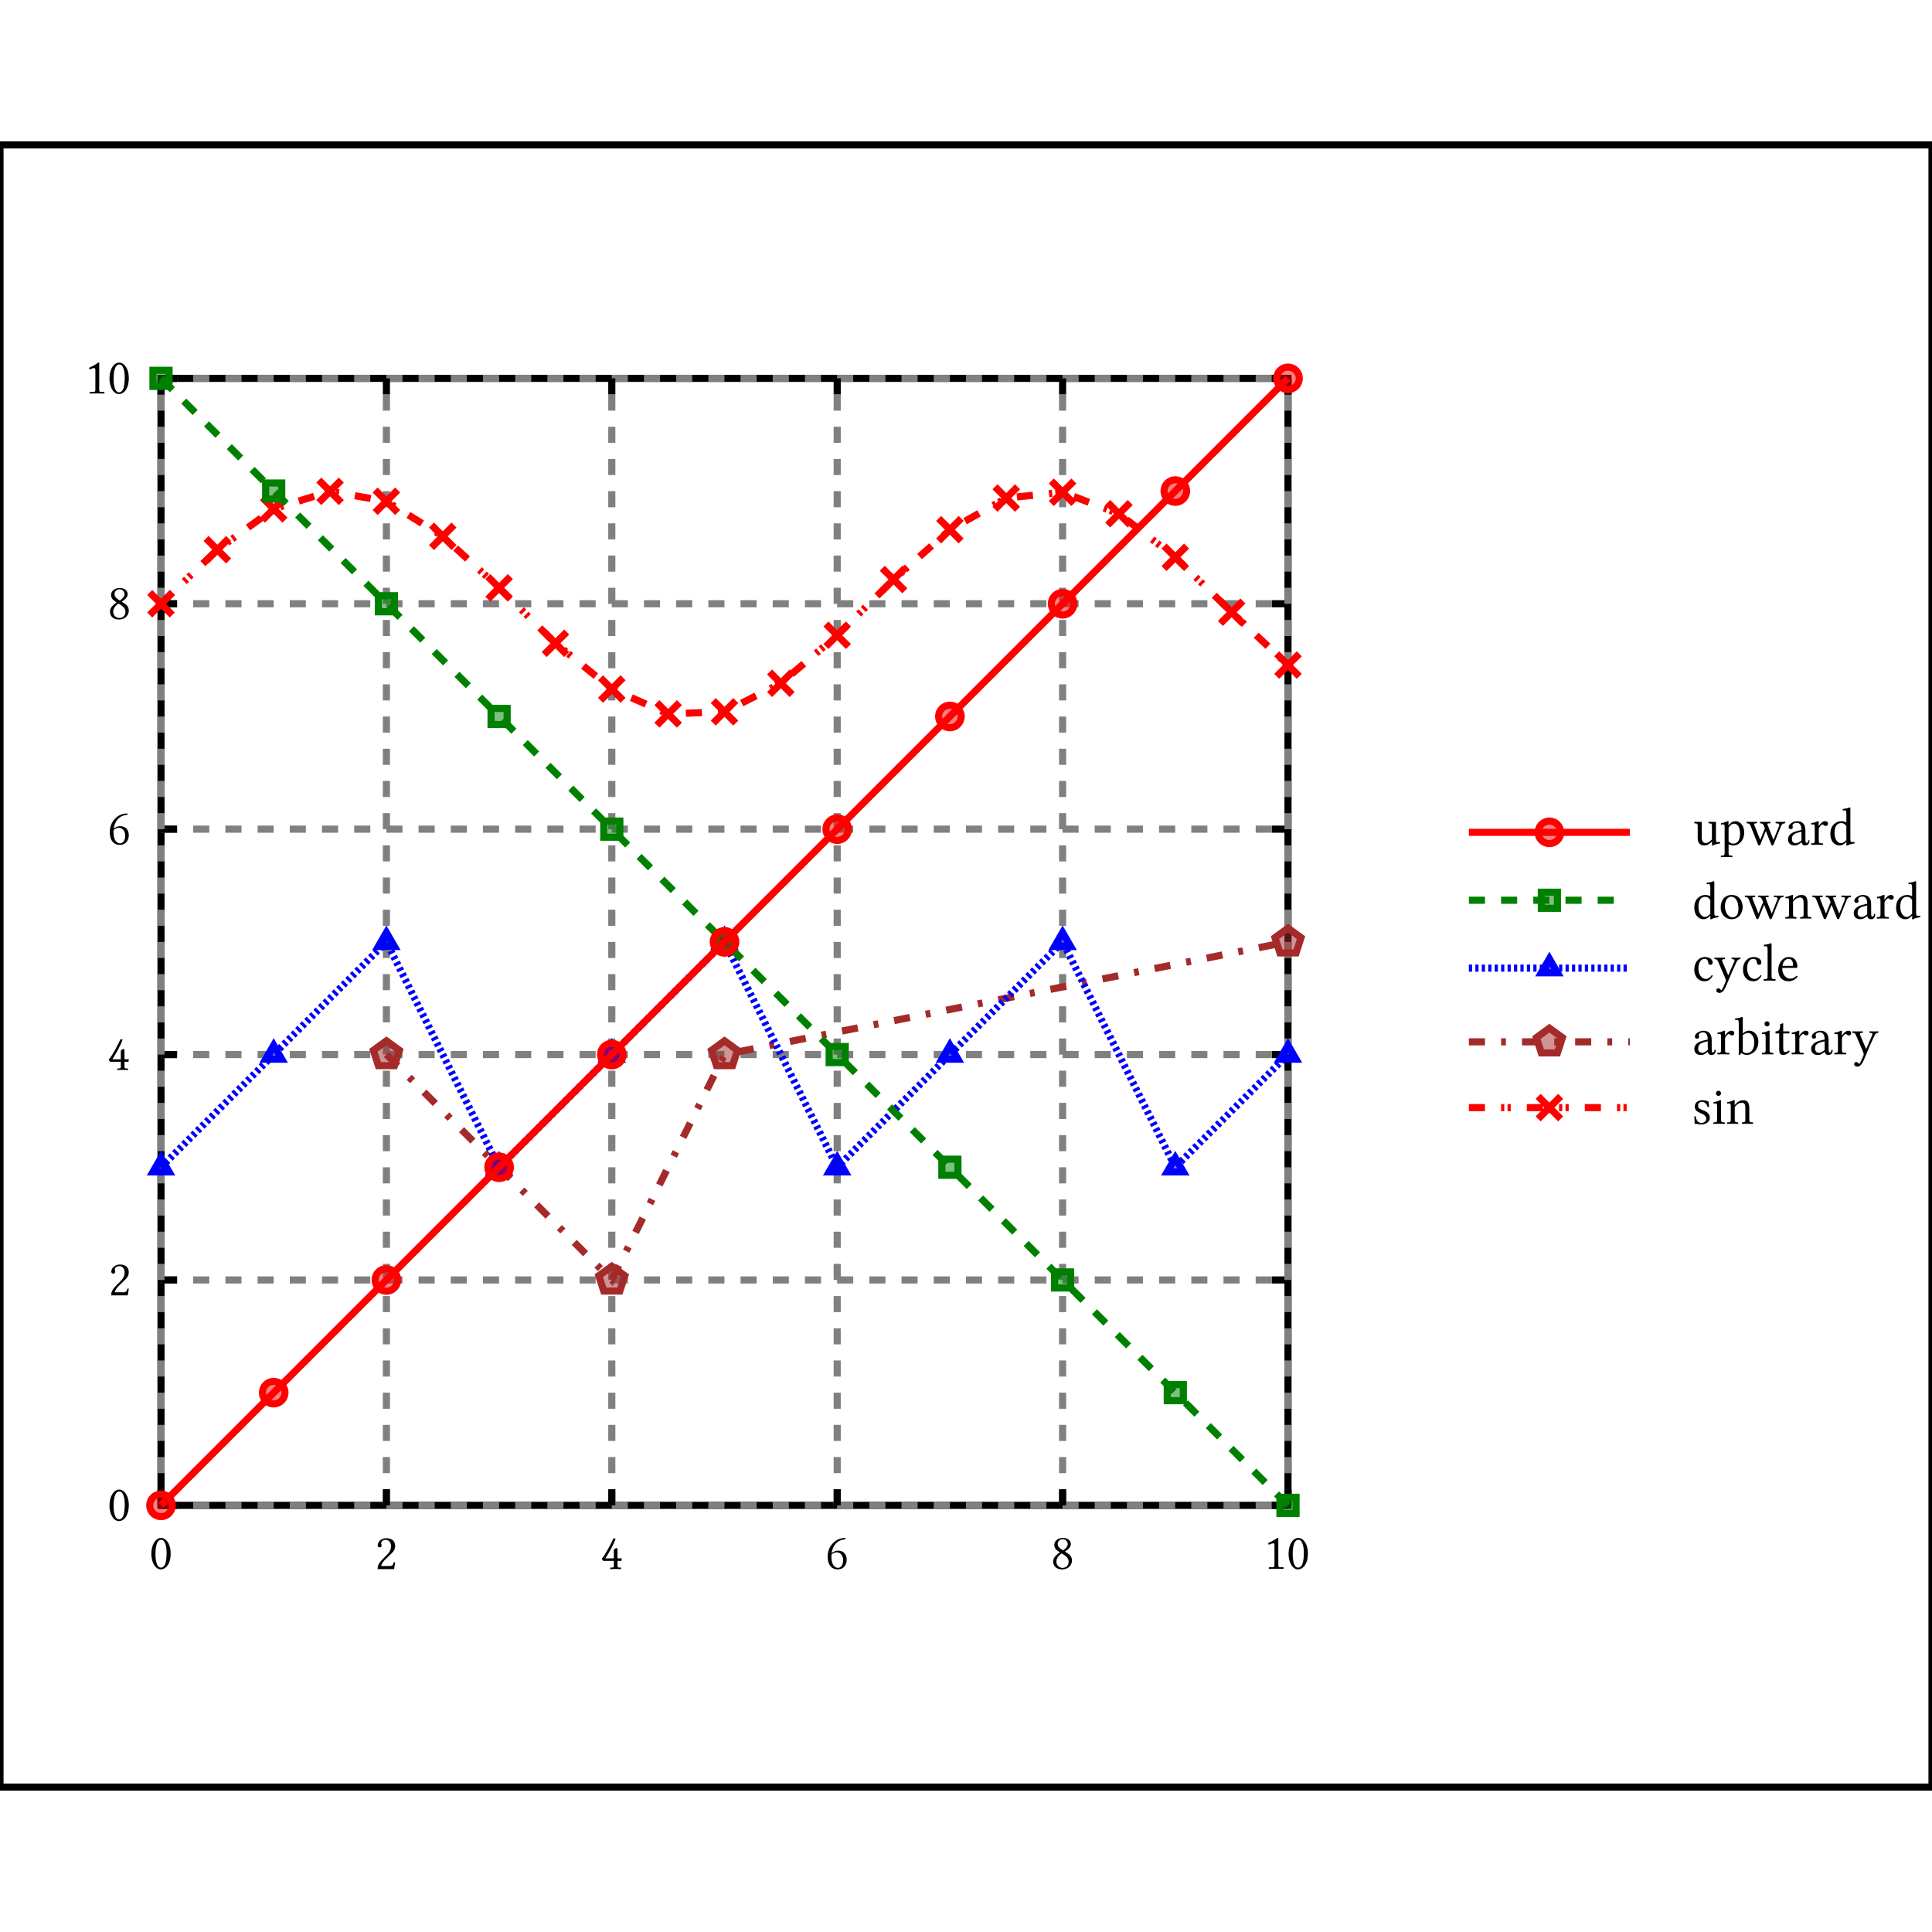 <?xml version="1.0" encoding="UTF-8"?>
<!DOCTYPE svg PUBLIC "-//W3C//DTD SVG 1.1//EN"
    "http://www.w3.org/Graphics/SVG/1.1/DTD/svg11.dtd"><svg xmlns="http://www.w3.org/2000/svg" height="400" stroke-opacity="1" viewBox="0 0 400 400" font-size="1" width="400" xmlns:xlink="http://www.w3.org/1999/xlink" stroke="rgb(0,0,0)" version="1.1"><defs></defs><g stroke-linejoin="miter" stroke-opacity="1.0" fill-opacity="0.0" stroke="rgb(0,0,0)" stroke-width="1.475" fill="rgb(0,0,0)" stroke-linecap="butt" stroke-miterlimit="10.0"><path d="M 400,370 l -0,-340 h -400 l -0,340 Z"/></g><g stroke-linejoin="miter" stroke-opacity="1.0" fill-opacity="1.0" stroke="rgb(0,0,0)" stroke-width="0.0" fill="rgb(0,0,0)" stroke-linecap="butt" stroke-miterlimit="10.0"><path d="M 350.31,232.675 ZM 350.785,231.128 l 0.298,-0.011 c 0.033,0.276 0.155,0.807 0.398 1.061c 0.111,0.122 0.409,0.321 0.818 0.321c 0.387,-0 0.962,-0.31 0.962 -0.851c 0,-0.475 -0.265,-0.796 -1.139 -1.172c -0.807,-0.354 -1.227,-0.586 -1.227 -1.415c 0,-0.741 0.652,-1.271 1.526 -1.271c 0.553,-0 0.962,0.1 1.305 0.276c 0.066,0.354 0.1,0.73 0.122 1.128l -0.298,0.011 c -0.232,-0.907 -0.895,-1.083 -1.128 -1.083c -0.42,-0 -0.851,0.166 -0.851 0.774c 0,0.442 0.21,0.663 0.818 0.884c 0.895,0.332 1.614,0.73 1.614 1.614c 0,1.095 -1.161,1.415 -1.681 1.415c -0.387,-0 -0.708,-0.044 -0.995 -0.122c -0.077,-0.011 -0.133,-0.022 -0.21 -0.022c -0.055,-0 -0.144,0.011 -0.254 0.033c 0,-0.464 -0.033,-1.028 -0.077 -1.57ZM 354.411,232.675 ZM 355.274,226.363 c 0,-0.287 0.232,-0.531 0.52 -0.531c 0.298,-0 0.531,0.243 0.531 0.531c 0,0.298 -0.232,0.531 -0.531 0.531c -0.287,-0 -0.52,-0.232 -0.52 -0.531ZM 355.274,226.363 ZM 356.324,231.88 c 0,0.321 0.122,0.486 0.475 0.486h 0.21 c 0.055,-0 0.1,0.033 0.1 0.088v 0.21 l -0.022,0.022 c 0,-0 -0.763,-0.022 -1.194 -0.022c -0.387,-0 -1.139,0.022 -1.139 0.022l -0.022,-0.022 v -0.21 c 0,-0.055 0.033,-0.088 0.088 -0.088h 0.21 c 0.365,-0 0.475,-0.166 0.475 -0.486v -2.753 c 0,-0.586 -0.1,-0.674 -0.254 -0.674c -0.144,-0 -0.276,0.011 -0.464 0.055l -0.055,-0.31 c 0.708,-0.122 0.829,-0.166 1.15 -0.321c 0.122,-0.044 0.199,-0.088 0.276 -0.088h 0.166 v 4.091 ZM 357.33,232.675 ZM 361.354,231.88 v -2.421 c 0,-0.774 -0.133,-1.139 -0.719 -1.139c -0.486,-0 -0.907,0.188 -1.47 0.851v 2.709 c 0,0.321 0.111,0.486 0.475 0.486h 0.155 c 0.055,-0 0.088,0.033 0.088 0.088v 0.21 l -0.022,0.022 c 0,-0 -0.697,-0.022 -1.128 -0.022c -0.398,-0 -1.15,0.022 -1.15 0.022l -0.022,-0.022 v -0.21 c 0,-0.055 0.033,-0.088 0.088 -0.088h 0.21 c 0.376,-0 0.475,-0.166 0.475 -0.486v -2.753 c 0,-0.597 -0.088,-0.674 -0.243 -0.674c -0.144,-0 -0.276,0.011 -0.464 0.055l -0.055,-0.31 c 0.464,-0.077 0.796,-0.133 1.139 -0.321c 0.122,-0.055 0.21,-0.088 0.287 -0.088h 0.166 l -0.033,0.984 h 0.033 c 0.708,-0.829 1.238,-0.984 1.802 -0.984c 0.995,-0 1.205,0.763 1.205 1.747v 2.344 c 0,0.321 0.122,0.486 0.475 0.486h 0.21 c 0.055,-0 0.1,0.033 0.1 0.088v 0.21 l -0.022,0.022 c 0,-0 -0.763,-0.022 -1.194 -0.022c -0.387,-0 -1.083,0.022 -1.083 0.022l -0.022,-0.022 v -0.21 c 0,-0.055 0.033,-0.088 0.088 -0.088h 0.155 c 0.365,-0 0.475,-0.166 0.475 -0.486Z"/></g><g stroke-linejoin="miter" stroke-opacity="1.0" fill-opacity="0.0" stroke="rgb(255,0,0)" stroke-width="1.475" fill="rgb(0,0,0)" stroke-linecap="butt" stroke-miterlimit="10.0"><path d="M 323.118,231.653 l -4.667,-4.667 M 323.118,226.987 l -4.667,4.667 "/></g><g stroke-linejoin="miter" stroke-opacity="1.0" fill-opacity="0.0" stroke="rgb(255,0,0)" stroke-width="1.475" fill="rgb(0,0,0)" stroke-dashoffset="0.0" stroke-linecap="butt" stroke-miterlimit="10.0" stroke-dasharray="3.333,3.333,0.667,0.667,0.667,3.333"><path d="M 304.118,229.32 h 33.333 "/></g><g stroke-linejoin="miter" stroke-opacity="1.0" fill-opacity="1.0" stroke="rgb(0,0,0)" stroke-width="0.0" fill="rgb(0,0,0)" stroke-linecap="butt" stroke-miterlimit="10.0"><path d="M 350.354,218.289 ZM 353.571,215.58 l -0.873,0.221 c -0.973,0.298 -1.117,0.807 -1.117 1.305c 0,0.343 0.166,0.862 0.862 0.862c 0.332,-0 0.84,-0.321 1.128 -0.564v -1.824 ZM 353.571,215.58 ZM 354.279,218.422 c -0.42,-0 -0.652,-0.376 -0.697 -0.641l -0.254,0.177 c -0.509,0.354 -0.697,0.464 -1.205 0.464c -0.774,-0 -1.338,-0.442 -1.338 -1.271c 0,-0.84 0.719,-1.415 1.769 -1.681l 1.017,-0.254 c 0,-1.249 -0.575,-1.482 -0.951 -1.482c -0.42,-0 -0.907,0.188 -0.907 0.531c 0,0.122 0.022,0.188 0.033 0.221c 0.022,0.044 0.033,0.122 0.033 0.199c 0,0.144 -0.111,0.365 -0.431 0.365c -0.265,-0 -0.442,-0.177 -0.442 -0.442c 0,-0.641 1.039,-1.205 1.747 -1.205c 0.807,-0 1.736,0.332 1.736 1.902v 1.625 c 0,0.674 0.011,0.962 0.265 0.962c 0.243,-0 0.31,-0.31 0.321 -0.553l 0.276,0.055 c -0.066,0.807 -0.409,1.028 -0.973 1.028ZM 355.34,218.289 ZM 356.324,217.493 v -2.753 c 0,-0.553 -0.077,-0.674 -0.243 -0.674c -0.144,-0 -0.276,0.011 -0.464 0.055l -0.055,-0.31 c 0.697,-0.122 0.818,-0.155 1.15 -0.321c 0.111,-0.055 0.199,-0.088 0.276 -0.088h 0.166 l -0.033,0.995 h 0.033 c 0.287,-0.431 0.774,-0.995 1.294 -0.995c 0.453,-0 0.619,0.221 0.619 0.509c 0,0.287 -0.188,0.464 -0.475 0.464c -0.221,-0 -0.343,-0.088 -0.453 -0.199c -0.066,-0.066 -0.144,-0.1 -0.221 -0.1c -0.122,-0 -0.365,0.199 -0.63 0.575c -0.077,0.1 -0.133,0.243 -0.133 0.387v 2.454 c 0,0.321 0.111,0.486 0.475 0.486h 0.321 c 0.055,-0 0.1,0.033 0.1 0.088v 0.21 l -0.022,0.022 c 0,-0 -0.873,-0.022 -1.305 -0.022c -0.398,-0 -1.15,0.022 -1.15 0.022l -0.011,-0.022 v -0.21 c 0,-0.055 0.022,-0.088 0.077 -0.088h 0.21 c 0.376,-0 0.475,-0.166 0.475 -0.486ZM 359.176,218.289 ZM 360.824,217.681 c 0.221,0.265 0.453,0.354 0.796 0.354c 1.05,-0 1.581,-0.973 1.581 -2.233c 0,-1.128 -0.575,-1.935 -1.249 -1.935c -0.122,-0 -0.697,0.022 -1.128 0.475v 3.339 ZM 360.824,217.681 ZM 359.995,211.954 c 0,-0.63 -0.111,-0.807 -0.332 -0.807l -0.354,0.044 c -0.033,-0 -0.055,-0.022 -0.055 -0.055l -0.022,-0.276 c 0.177,-0 0.575,-0.066 0.763 -0.1c 0.199,-0.044 0.365,-0.088 0.586 -0.188h 0.243 v 3.427 c 0.376,-0.409 0.818,-0.608 1.349 -0.608c 0.962,-0 1.879,0.918 1.879 2.266c 0,1.758 -1.238,2.753 -2.366 2.753c -0.475,-0 -0.829,-0.133 -1.15 -0.409c -0.1,0.133 -0.243,0.298 -0.343 0.409l -0.232,-0.055 c 0.033,-0.265 0.033,-0.442 0.033 -0.873v -5.528 ZM 364.461,218.289 ZM 365.323,211.976 c 0,-0.287 0.232,-0.531 0.52 -0.531c 0.298,-0 0.531,0.243 0.531 0.531c 0,0.298 -0.232,0.531 -0.531 0.531c -0.287,-0 -0.52,-0.232 -0.52 -0.531ZM 365.323,211.976 ZM 366.374,217.493 c 0,0.321 0.122,0.486 0.475 0.486h 0.21 c 0.055,-0 0.1,0.033 0.1 0.088v 0.21 l -0.022,0.022 c 0,-0 -0.763,-0.022 -1.194 -0.022c -0.387,-0 -1.139,0.022 -1.139 0.022l -0.022,-0.022 v -0.21 c 0,-0.055 0.033,-0.088 0.088 -0.088h 0.21 c 0.365,-0 0.475,-0.166 0.475 -0.486v -2.753 c 0,-0.586 -0.1,-0.674 -0.254 -0.674c -0.144,-0 -0.276,0.011 -0.464 0.055l -0.055,-0.31 c 0.708,-0.122 0.829,-0.166 1.15 -0.321c 0.122,-0.044 0.199,-0.088 0.276 -0.088h 0.166 v 4.091 ZM 367.38,218.289 ZM 369.193,213.966 v 2.83 c 0,0.685 0.066,1.017 0.365 1.017c 0.287,-0 0.509,-0.088 0.796 -0.31l 0.199,0.188 c -0.431,0.486 -0.873,0.73 -1.382 0.73c -0.509,-0 -0.807,-0.31 -0.807 -1.095v -3.361 h -0.719 c -0.033,-0 -0.044,-0.011 -0.044 -0.044v -0.343 c 0,-0.033 0.011,-0.044 0.033 -0.044c 0.741,-0 0.918,-0.431 0.918 -1.271v -0.21 l 0.641,-0.221 v 1.703 h 1.216 c 0.055,-0 0.088,0.022 0.088 0.066v 0.221 c 0,0.1 -0.155,0.144 -0.265 0.144h -1.039 ZM 370.719,218.289 ZM 371.703,217.493 v -2.753 c 0,-0.553 -0.077,-0.674 -0.243 -0.674c -0.144,-0 -0.276,0.011 -0.464 0.055l -0.055,-0.31 c 0.697,-0.122 0.818,-0.155 1.15 -0.321c 0.111,-0.055 0.199,-0.088 0.276 -0.088h 0.166 l -0.033,0.995 h 0.033 c 0.287,-0.431 0.774,-0.995 1.294 -0.995c 0.453,-0 0.619,0.221 0.619 0.509c 0,0.287 -0.188,0.464 -0.475 0.464c -0.221,-0 -0.343,-0.088 -0.453 -0.199c -0.066,-0.066 -0.144,-0.1 -0.221 -0.1c -0.122,-0 -0.365,0.199 -0.63 0.575c -0.077,0.1 -0.133,0.243 -0.133 0.387v 2.454 c 0,0.321 0.111,0.486 0.475 0.486h 0.321 c 0.055,-0 0.1,0.033 0.1 0.088v 0.21 l -0.022,0.022 c 0,-0 -0.873,-0.022 -1.305 -0.022c -0.398,-0 -1.15,0.022 -1.15 0.022l -0.011,-0.022 v -0.21 c 0,-0.055 0.022,-0.088 0.077 -0.088h 0.21 c 0.376,-0 0.475,-0.166 0.475 -0.486ZM 374.555,218.289 ZM 377.772,215.58 l -0.873,0.221 c -0.973,0.298 -1.117,0.807 -1.117 1.305c 0,0.343 0.166,0.862 0.862 0.862c 0.332,-0 0.84,-0.321 1.128 -0.564v -1.824 ZM 377.772,215.58 ZM 378.48,218.422 c -0.42,-0 -0.652,-0.376 -0.697 -0.641l -0.254,0.177 c -0.509,0.354 -0.697,0.464 -1.205 0.464c -0.774,-0 -1.338,-0.442 -1.338 -1.271c 0,-0.84 0.719,-1.415 1.769 -1.681l 1.017,-0.254 c 0,-1.249 -0.575,-1.482 -0.951 -1.482c -0.42,-0 -0.907,0.188 -0.907 0.531c 0,0.122 0.022,0.188 0.033 0.221c 0.022,0.044 0.033,0.122 0.033 0.199c 0,0.144 -0.111,0.365 -0.431 0.365c -0.265,-0 -0.442,-0.177 -0.442 -0.442c 0,-0.641 1.039,-1.205 1.747 -1.205c 0.807,-0 1.736,0.332 1.736 1.902v 1.625 c 0,0.674 0.011,0.962 0.265 0.962c 0.243,-0 0.31,-0.31 0.321 -0.553l 0.276,0.055 c -0.066,0.807 -0.409,1.028 -0.973 1.028ZM 379.541,218.289 ZM 380.525,217.493 v -2.753 c 0,-0.553 -0.077,-0.674 -0.243 -0.674c -0.144,-0 -0.276,0.011 -0.464 0.055l -0.055,-0.31 c 0.697,-0.122 0.818,-0.155 1.15 -0.321c 0.111,-0.055 0.199,-0.088 0.276 -0.088h 0.166 l -0.033,0.995 h 0.033 c 0.287,-0.431 0.774,-0.995 1.294 -0.995c 0.453,-0 0.619,0.221 0.619 0.509c 0,0.287 -0.188,0.464 -0.475 0.464c -0.221,-0 -0.343,-0.088 -0.453 -0.199c -0.066,-0.066 -0.144,-0.1 -0.221 -0.1c -0.122,-0 -0.365,0.199 -0.63 0.575c -0.077,0.1 -0.133,0.243 -0.133 0.387v 2.454 c 0,0.321 0.111,0.486 0.475 0.486h 0.321 c 0.055,-0 0.1,0.033 0.1 0.088v 0.21 l -0.022,0.022 c 0,-0 -0.873,-0.022 -1.305 -0.022c -0.398,-0 -1.15,0.022 -1.15 0.022l -0.011,-0.022 v -0.21 c 0,-0.055 0.022,-0.088 0.077 -0.088h 0.21 c 0.376,-0 0.475,-0.166 0.475 -0.486ZM 383.378,218.289 ZM 385.677,213.756 c 0,0.055 -0.066,0.088 -0.122 0.088c -0.332,-0 -0.475,0.066 -0.475 0.243c 0,0.066 0.022,0.155 0.066 0.254l 1.216,2.852 l 1.227,-2.808 c 0.055,-0.1 0.077,-0.188 0.077 -0.254c 0,-0.232 -0.221,-0.287 -0.464 -0.287h -0.044 c -0.055,-0 -0.111,-0.044 -0.111 -0.077v -0.21 l 0.022,-0.033 c 0,-0 0.652,0.022 1.039 0.022c 0.31,-0 0.763,-0.022 0.763 -0.022l 0.033,0.022 v 0.21 c 0,0.055 -0.044,0.088 -0.122 0.088c -0.42,-0 -0.63,0.431 -0.785 0.752c -0.586,1.238 -1.072,2.377 -1.957 4.511c -0.332,0.796 -0.73,1.725 -1.515 1.725c -0.21,-0 -0.641,-0.122 -0.641 -0.52c 0,-0.332 0.243,-0.431 0.42 -0.431c 0.166,-0 0.276,0.066 0.343 0.155c 0.111,0.111 0.188,0.188 0.298 0.188c 0.166,-0 0.553,-0.951 0.829 -1.625c 0.066,-0.133 0.088,-0.243 0.088 -0.343c 0,-0.111 -0.1,-0.409 -0.188 -0.63l -1.393,-3.239 c -0.177,-0.42 -0.298,-0.542 -0.674 -0.542c -0.066,-0 -0.111,-0.033 -0.111 -0.077v -0.221 l 0.022,-0.022 c 0,-0 0.486,0.022 0.818 0.022c 0.52,-0 1.316,-0.022 1.316 -0.022l 0.022,0.033 v 0.199 Z"/></g><g stroke-linejoin="miter" stroke-opacity="1.0" fill-opacity="0.5" stroke="rgb(165,42,42)" stroke-width="1.475" fill="rgb(165,42,42)" stroke-linecap="butt" stroke-miterlimit="10.0"><path d="M 322.452,217.996 l 1.03,-3.17 l -2.697,-1.959 l -2.697,1.959 l 1.03,3.17 Z"/></g><g stroke-linejoin="miter" stroke-opacity="1.0" fill-opacity="0.0" stroke="rgb(165,42,42)" stroke-width="1.475" fill="rgb(0,0,0)" stroke-dashoffset="0.0" stroke-linecap="butt" stroke-miterlimit="10.0" stroke-dasharray="3.333,3.333,1,3.333"><path d="M 304.118,215.702 h 33.333 "/></g><g stroke-linejoin="miter" stroke-opacity="1.0" fill-opacity="1.0" stroke="rgb(0,0,0)" stroke-width="0.0" fill="rgb(0,0,0)" stroke-linecap="butt" stroke-miterlimit="10.0"><path d="M 350.376,203.029 ZM 354.621,202.023 c -0.486,0.84 -1.017,1.139 -1.681 1.139c -1.327,-0 -2.156,-1.006 -2.156 -2.432c 0,-1.57 0.984,-2.587 2.178 -2.587c 1.061,-0 1.625,0.542 1.625 1.128c 0,0.321 -0.199,0.486 -0.431 0.486c -0.232,-0 -0.453,-0.122 -0.486 -0.398c -0.044,-0.365 -0.111,-0.84 -0.763 -0.84c -0.73,-0 -1.271,0.774 -1.271 1.968c 0,1.294 0.697,2.189 1.548 2.189c 0.475,-0 0.895,-0.31 1.238 -0.807ZM 354.831,203.029 ZM 357.131,198.496 c 0,0.055 -0.066,0.088 -0.122 0.088c -0.332,-0 -0.475,0.066 -0.475 0.243c 0,0.066 0.022,0.155 0.066 0.254l 1.216,2.852 l 1.227,-2.808 c 0.055,-0.1 0.077,-0.188 0.077 -0.254c 0,-0.232 -0.221,-0.287 -0.464 -0.287h -0.044 c -0.055,-0 -0.111,-0.044 -0.111 -0.077v -0.21 l 0.022,-0.033 c 0,-0 0.652,0.022 1.039 0.022c 0.31,-0 0.763,-0.022 0.763 -0.022l 0.033,0.022 v 0.21 c 0,0.055 -0.044,0.088 -0.122 0.088c -0.42,-0 -0.63,0.431 -0.785 0.752c -0.586,1.238 -1.072,2.377 -1.957 4.511c -0.332,0.796 -0.73,1.725 -1.515 1.725c -0.21,-0 -0.641,-0.122 -0.641 -0.52c 0,-0.332 0.243,-0.431 0.42 -0.431c 0.166,-0 0.276,0.066 0.343 0.155c 0.111,0.111 0.188,0.188 0.298 0.188c 0.166,-0 0.553,-0.951 0.829 -1.625c 0.066,-0.133 0.088,-0.243 0.088 -0.343c 0,-0.111 -0.1,-0.409 -0.188 -0.63l -1.393,-3.239 c -0.177,-0.42 -0.298,-0.542 -0.674 -0.542c -0.066,-0 -0.111,-0.033 -0.111 -0.077v -0.221 l 0.022,-0.022 c 0,-0 0.486,0.022 0.818 0.022c 0.52,-0 1.316,-0.022 1.316 -0.022l 0.022,0.033 v 0.199 ZM 360.459,203.029 ZM 364.704,202.023 c -0.486,0.84 -1.017,1.139 -1.681 1.139c -1.327,-0 -2.156,-1.006 -2.156 -2.432c 0,-1.57 0.984,-2.587 2.178 -2.587c 1.061,-0 1.625,0.542 1.625 1.128c 0,0.321 -0.199,0.486 -0.431 0.486c -0.232,-0 -0.453,-0.122 -0.486 -0.398c -0.044,-0.365 -0.111,-0.84 -0.763 -0.84c -0.73,-0 -1.271,0.774 -1.271 1.968c 0,1.294 0.697,2.189 1.548 2.189c 0.475,-0 0.895,-0.31 1.238 -0.807ZM 364.914,203.029 ZM 365.965,202.233 v -5.539 c 0,-0.63 -0.111,-0.807 -0.332 -0.807l -0.354,0.044 c -0.033,-0 -0.066,-0.022 -0.066 -0.055l -0.022,-0.276 c 0.177,-0 0.586,-0.066 0.774 -0.1c 0.199,-0.044 0.354,-0.088 0.575 -0.188h 0.243 v 6.921 c 0,0.321 0.122,0.486 0.475 0.486h 0.265 c 0.044,-0 0.088,0.033 0.088 0.088v 0.21 l -0.022,0.022 c 0,-0 -0.807,-0.022 -1.238 -0.022c -0.387,-0 -1.194,0.022 -1.194 0.022l -0.011,-0.022 v -0.21 c 0,-0.055 0.022,-0.088 0.077 -0.088h 0.265 c 0.365,-0 0.475,-0.166 0.475 -0.486ZM 367.789,203.029 ZM 369.049,199.967 h 2.034 c 0.111,-0 0.155,-0.055 0.155 -0.155c 0,-1.028 -0.52,-1.294 -0.918 -1.294c -0.254,-0 -1.083,0.1 -1.271 1.448ZM 369.049,199.967 ZM 371.968,202.001 l 0.221,0.177 c -0.42,0.575 -1.072,0.984 -1.868 0.984c -1.515,-0 -2.156,-1.128 -2.156 -2.333c 0,-1.681 1.106,-2.687 2.156 -2.687c 1.459,-0 1.802,1.139 1.802 2.067c 0,0.122 -0.077,0.188 -0.199 0.188h -2.908 c -0.011,0.066 -0.011,0.133 -0.011 0.221c 0,1.128 0.785,2.001 1.581 2.001c 0.608,-0 0.995,-0.199 1.382 -0.619Z"/></g><g stroke-linejoin="miter" stroke-opacity="1.0" fill-opacity="0.5" stroke="rgb(0,0,255)" stroke-width="1.475" fill="rgb(0,0,255)" stroke-linecap="butt" stroke-miterlimit="10.0"><path d="M 322.452,201.405 l -1.667,-2.887 l -1.667,2.887 Z"/></g><g stroke-linejoin="miter" stroke-opacity="1.0" fill-opacity="0.0" stroke="rgb(0,0,255)" stroke-width="1.475" fill="rgb(0,0,0)" stroke-dashoffset="0.0" stroke-linecap="butt" stroke-miterlimit="10.0" stroke-dasharray="0.667,0.667"><path d="M 304.118,200.442 h 33.333 "/></g><g stroke-linejoin="miter" stroke-opacity="1.0" fill-opacity="1.0" stroke="rgb(0,0,0)" stroke-width="0.0" fill="rgb(0,0,0)" stroke-linecap="butt" stroke-miterlimit="10.0"><path d="M 350.409,190.18 ZM 354.102,189.196 v -2.864 c -0.265,-0.42 -0.564,-0.652 -1.083 -0.652c -0.221,-0 -0.674,0.033 -1.028 0.553c -0.155,0.232 -0.343,0.708 -0.343 1.504c 0,1.448 0.752,2.112 1.349 2.112c 0.365,-0 0.663,-0.221 1.106 -0.652ZM 354.102,189.196 ZM 354.931,182.463 v 6.39 c 0,0.332 0.022,0.509 0.044 0.586c 0.033,0.1 0.155,0.166 0.243 0.166c 0.133,-0 0.376,-0 0.542 -0.033l 0.044,0.31 c -0.641,0.111 -1.216,0.232 -1.448 0.431h -0.265 l 0.033,-0.763 c -0.42,0.431 -0.851,0.763 -1.415 0.763c -1.194,-0 -1.924,-1.017 -1.924 -2.377c 0,-0.818 0.221,-1.504 0.697 -1.979c 0.442,-0.42 0.929,-0.663 1.658 -0.663c 0.221,-0 0.708,0.1 0.962 0.243v -1.692 c 0,-0.63 -0.1,-0.807 -0.321 -0.807l -0.365,0.044 c -0.022,-0 -0.055,-0.022 -0.055 -0.055l -0.022,-0.276 c 0.177,-0 0.575,-0.066 0.763 -0.1c 0.21,-0.044 0.365,-0.088 0.586 -0.188h 0.243 ZM 355.871,190.18 ZM 356.247,187.913 c 0,-1.515 0.818,-2.62 2.289 -2.62c 1.636,-0 2.266,1.371 2.266 2.521c 0,1.106 -0.719,2.499 -2.289 2.499c -1.482,-0 -2.266,-1.271 -2.266 -2.399ZM 356.247,187.913 ZM 358.413,185.658 c -0.884,-0 -1.294,1.039 -1.294 2.001c 0,0.851 0.486,2.266 1.581 2.266c 0.497,-0 1.227,-0.298 1.227 -1.758c 0,-1.625 -0.608,-2.51 -1.515 -2.51ZM 361.166,190.18 ZM 363.4,185.647 c 0,0.055 -0.044,0.088 -0.1 0.088h -0.166 c -0.243,-0 -0.321,0.066 -0.321 0.177c 0,0.077 0.044,0.177 0.1 0.332l 1.161,2.919 l 0.962,-2.399 l -0.199,-0.497 c -0.144,-0.376 -0.376,-0.531 -0.708 -0.531c -0.055,-0 -0.111,-0.022 -0.111 -0.077v -0.221 l 0.022,-0.022 c 0,-0 0.619,0.022 1.006 0.022l 1.106,-0.022 l 0.033,0.022 v 0.21 c 0,0.055 -0.055,0.088 -0.111 0.088h -0.199 c -0.221,-0 -0.321,0.044 -0.321 0.155c 0,0.088 0.044,0.199 0.111 0.354l 1.15,2.919 l 1.15,-2.864 c 0.033,-0.066 0.055,-0.155 0.055 -0.243c 0,-0.188 -0.122,-0.321 -0.497 -0.321h -0.166 c -0.055,-0 -0.1,-0.044 -0.1 -0.077v -0.221 l 0.033,-0.022 c 0,-0 0.73,0.022 1.139 0.022c 0.376,-0 0.818,-0.022 0.818 -0.022l 0.011,0.022 v 0.21 c 0,0.066 -0.066,0.088 -0.133 0.088c -0.276,-0 -0.564,0.122 -0.763 0.608l -1.504,3.737 c -0.066,0.166 -0.155,0.232 -0.254 0.232c -0.111,-0 -0.199,-0.066 -0.265 -0.221l -1.106,-2.764 l -1.106,2.742 c -0.077,0.177 -0.166,0.243 -0.265 0.243c -0.111,-0 -0.199,-0.066 -0.265 -0.221l -1.515,-3.825 c -0.166,-0.431 -0.365,-0.531 -0.697 -0.531c -0.055,-0 -0.133,-0.022 -0.133 -0.077v -0.221 l 0.022,-0.022 c 0,-0 0.52,0.022 1.006 0.022c 0.509,-0 1.095,-0.022 1.095 -0.022l 0.022,0.033 v 0.199 ZM 369.392,190.18 ZM 373.416,189.384 v -2.421 c 0,-0.774 -0.133,-1.139 -0.719 -1.139c -0.486,-0 -0.907,0.188 -1.47 0.851v 2.709 c 0,0.321 0.111,0.486 0.475 0.486h 0.155 c 0.055,-0 0.088,0.033 0.088 0.088v 0.21 l -0.022,0.022 c 0,-0 -0.697,-0.022 -1.128 -0.022c -0.398,-0 -1.15,0.022 -1.15 0.022l -0.022,-0.022 v -0.21 c 0,-0.055 0.033,-0.088 0.088 -0.088h 0.21 c 0.376,-0 0.475,-0.166 0.475 -0.486v -2.753 c 0,-0.597 -0.088,-0.674 -0.243 -0.674c -0.144,-0 -0.276,0.011 -0.464 0.055l -0.055,-0.31 c 0.464,-0.077 0.796,-0.133 1.139 -0.321c 0.122,-0.055 0.21,-0.088 0.287 -0.088h 0.166 l -0.033,0.984 h 0.033 c 0.708,-0.829 1.238,-0.984 1.802 -0.984c 0.995,-0 1.205,0.763 1.205 1.747v 2.344 c 0,0.321 0.122,0.486 0.475 0.486h 0.21 c 0.055,-0 0.1,0.033 0.1 0.088v 0.21 l -0.022,0.022 c 0,-0 -0.763,-0.022 -1.194 -0.022c -0.387,-0 -1.083,0.022 -1.083 0.022l -0.022,-0.022 v -0.21 c 0,-0.055 0.033,-0.088 0.088 -0.088h 0.155 c 0.365,-0 0.475,-0.166 0.475 -0.486ZM 375.141,190.18 ZM 377.374,185.647 c 0,0.055 -0.044,0.088 -0.1 0.088h -0.166 c -0.243,-0 -0.321,0.066 -0.321 0.177c 0,0.077 0.044,0.177 0.1 0.332l 1.161,2.919 l 0.962,-2.399 l -0.199,-0.497 c -0.144,-0.376 -0.376,-0.531 -0.708 -0.531c -0.055,-0 -0.111,-0.022 -0.111 -0.077v -0.221 l 0.022,-0.022 c 0,-0 0.619,0.022 1.006 0.022l 1.106,-0.022 l 0.033,0.022 v 0.21 c 0,0.055 -0.055,0.088 -0.111 0.088h -0.199 c -0.221,-0 -0.321,0.044 -0.321 0.155c 0,0.088 0.044,0.199 0.111 0.354l 1.15,2.919 l 1.15,-2.864 c 0.033,-0.066 0.055,-0.155 0.055 -0.243c 0,-0.188 -0.122,-0.321 -0.497 -0.321h -0.166 c -0.055,-0 -0.1,-0.044 -0.1 -0.077v -0.221 l 0.033,-0.022 c 0,-0 0.73,0.022 1.139 0.022c 0.376,-0 0.818,-0.022 0.818 -0.022l 0.011,0.022 v 0.21 c 0,0.066 -0.066,0.088 -0.133 0.088c -0.276,-0 -0.564,0.122 -0.763 0.608l -1.504,3.737 c -0.066,0.166 -0.155,0.232 -0.254 0.232c -0.111,-0 -0.199,-0.066 -0.265 -0.221l -1.106,-2.764 l -1.106,2.742 c -0.077,0.177 -0.166,0.243 -0.265 0.243c -0.111,-0 -0.199,-0.066 -0.265 -0.221l -1.515,-3.825 c -0.166,-0.431 -0.365,-0.531 -0.697 -0.531c -0.055,-0 -0.133,-0.022 -0.133 -0.077v -0.221 l 0.022,-0.022 c 0,-0 0.52,0.022 1.006 0.022c 0.509,-0 1.095,-0.022 1.095 -0.022l 0.022,0.033 v 0.199 ZM 383.366,190.18 ZM 386.584,187.471 l -0.873,0.221 c -0.973,0.298 -1.117,0.807 -1.117 1.305c 0,0.343 0.166,0.862 0.862 0.862c 0.332,-0 0.84,-0.321 1.128 -0.564v -1.824 ZM 386.584,187.471 ZM 387.291,190.312 c -0.42,-0 -0.652,-0.376 -0.697 -0.641l -0.254,0.177 c -0.509,0.354 -0.697,0.464 -1.205 0.464c -0.774,-0 -1.338,-0.442 -1.338 -1.271c 0,-0.84 0.719,-1.415 1.769 -1.681l 1.017,-0.254 c 0,-1.249 -0.575,-1.482 -0.951 -1.482c -0.42,-0 -0.907,0.188 -0.907 0.531c 0,0.122 0.022,0.188 0.033 0.221c 0.022,0.044 0.033,0.122 0.033 0.199c 0,0.144 -0.111,0.365 -0.431 0.365c -0.265,-0 -0.442,-0.177 -0.442 -0.442c 0,-0.641 1.039,-1.205 1.747 -1.205c 0.807,-0 1.736,0.332 1.736 1.902v 1.625 c 0,0.674 0.011,0.962 0.265 0.962c 0.243,-0 0.31,-0.31 0.321 -0.553l 0.276,0.055 c -0.066,0.807 -0.409,1.028 -0.973 1.028ZM 388.353,190.18 ZM 389.337,189.384 v -2.753 c 0,-0.553 -0.077,-0.674 -0.243 -0.674c -0.144,-0 -0.276,0.011 -0.464 0.055l -0.055,-0.31 c 0.697,-0.122 0.818,-0.155 1.15 -0.321c 0.111,-0.055 0.199,-0.088 0.276 -0.088h 0.166 l -0.033,0.995 h 0.033 c 0.287,-0.431 0.774,-0.995 1.294 -0.995c 0.453,-0 0.619,0.221 0.619 0.509c 0,0.287 -0.188,0.464 -0.475 0.464c -0.221,-0 -0.343,-0.088 -0.453 -0.199c -0.066,-0.066 -0.144,-0.1 -0.221 -0.1c -0.122,-0 -0.365,0.199 -0.63 0.575c -0.077,0.1 -0.133,0.243 -0.133 0.387v 2.454 c 0,0.321 0.111,0.486 0.475 0.486h 0.321 c 0.055,-0 0.1,0.033 0.1 0.088v 0.21 l -0.022,0.022 c 0,-0 -0.873,-0.022 -1.305 -0.022c -0.398,-0 -1.15,0.022 -1.15 0.022l -0.011,-0.022 v -0.21 c 0,-0.055 0.022,-0.088 0.077 -0.088h 0.21 c 0.376,-0 0.475,-0.166 0.475 -0.486ZM 392.189,190.18 ZM 395.882,189.196 v -2.864 c -0.265,-0.42 -0.564,-0.652 -1.083 -0.652c -0.221,-0 -0.674,0.033 -1.028 0.553c -0.155,0.232 -0.343,0.708 -0.343 1.504c 0,1.448 0.752,2.112 1.349 2.112c 0.365,-0 0.663,-0.221 1.106 -0.652ZM 395.882,189.196 ZM 396.711,182.463 v 6.39 c 0,0.332 0.022,0.509 0.044 0.586c 0.033,0.1 0.155,0.166 0.243 0.166c 0.133,-0 0.376,-0 0.542 -0.033l 0.044,0.31 c -0.641,0.111 -1.216,0.232 -1.448 0.431h -0.265 l 0.033,-0.763 c -0.42,0.431 -0.851,0.763 -1.415 0.763c -1.194,-0 -1.924,-1.017 -1.924 -2.377c 0,-0.818 0.221,-1.504 0.697 -1.979c 0.442,-0.42 0.929,-0.663 1.658 -0.663c 0.221,-0 0.708,0.1 0.962 0.243v -1.692 c 0,-0.63 -0.1,-0.807 -0.321 -0.807l -0.365,0.044 c -0.022,-0 -0.055,-0.022 -0.055 -0.055l -0.022,-0.276 c 0.177,-0 0.575,-0.066 0.763 -0.1c 0.21,-0.044 0.365,-0.088 0.586 -0.188h 0.243 Z"/></g><g stroke-linejoin="miter" stroke-opacity="1.0" fill-opacity="0.5" stroke="rgb(0,128,0)" stroke-width="1.475" fill="rgb(0,128,0)" stroke-linecap="butt" stroke-miterlimit="10.0"><path d="M 322.452,188.054 l -0,-3.333 h -3.333 l -0,3.333 Z"/></g><g stroke-linejoin="miter" stroke-opacity="1.0" fill-opacity="0.0" stroke="rgb(0,128,0)" stroke-width="1.475" fill="rgb(0,0,0)" stroke-dashoffset="0.0" stroke-linecap="butt" stroke-miterlimit="10.0" stroke-dasharray="3.333,3.333"><path d="M 304.118,186.387 h 33.333 "/></g><g stroke-linejoin="miter" stroke-opacity="1.0" fill-opacity="1.0" stroke="rgb(0,0,0)" stroke-width="0.0" fill="rgb(0,0,0)" stroke-linecap="butt" stroke-miterlimit="10.0"><path d="M 350.52,174.909 ZM 355.263,173.626 c 0,0.553 0.055,0.73 0.276 0.73c 0.133,-0 0.376,-0.022 0.564 -0.055l 0.044,0.31 c -0.674,0.122 -1.216,0.232 -1.47 0.431h -0.243 l 0.033,-0.818 h -0.033 c -0.608,0.663 -1.106,0.818 -1.559 0.818c -1.095,-0 -1.382,-0.741 -1.382 -1.504v -2.521 c 0,-0.365 -0.077,-0.553 -0.486 -0.553c -0.044,-0 -0.122,0.011 -0.188 0.011l -0.033,-0.011 v -0.287 l 0.033,-0.033 c 0,-0 0.752,0.022 1.106 0.022c 0.155,-0 0.409,-0.022 0.409 -0.022l -0.011,0.884 v 2.355 c 0,0.984 0.509,1.161 0.84 1.161c 0.254,-0 0.486,-0.1 0.719 -0.265c 0.265,-0.199 0.442,-0.354 0.553 -0.497v -2.731 c 0,-0.398 -0.055,-0.586 -0.464 -0.586c -0.066,-0 -0.188,0.011 -0.221 0.011l -0.022,-0.022 v -0.276 l 0.022,-0.033 c 0,-0 0.785,0.022 1.095 0.022c 0.254,-0 0.431,-0.022 0.431 -0.022l -0.011,0.873 v 2.609 ZM 356.236,174.909 ZM 357.883,171.437 v 2.753 c 0.387,0.453 0.752,0.475 0.929 0.475c 1.183,-0 1.448,-1.106 1.448 -2.056c 0,-1.338 -0.542,-2.079 -1.216 -2.079c -0.376,-0 -0.918,0.321 -1.161 0.907ZM 357.883,171.437 ZM 357.065,176.656 v -5.473 c 0,-0.42 -0.1,-0.497 -0.254 -0.497c -0.144,-0 -0.276,0.011 -0.464 0.055l -0.055,-0.31 c 0.708,-0.122 0.84,-0.166 1.15 -0.321c 0.122,-0.055 0.199,-0.088 0.276 -0.088h 0.166 l -0.033,0.884 h 0.033 c 0.509,-0.774 1.106,-0.884 1.459 -0.884c 1.072,-0 1.78,1.117 1.78 2.289c 0,0.895 -0.276,1.581 -0.774 2.09c -0.431,0.431 -0.884,0.641 -1.47 0.641c -0.398,-0 -0.708,-0.088 -0.995 -0.243v 1.857 c 0,0.321 0.122,0.486 0.475 0.486h 0.21 c 0.055,-0 0.1,0.033 0.1 0.088v 0.21 l -0.022,0.022 c 0,-0 -0.763,-0.022 -1.194 -0.022c -0.387,-0 -1.139,0.022 -1.139 0.022l -0.022,-0.022 v -0.21 c 0,-0.055 0.033,-0.088 0.088 -0.088h 0.21 c 0.365,-0 0.475,-0.166 0.475 -0.486ZM 361.531,174.909 ZM 363.764,170.376 c 0,0.055 -0.044,0.088 -0.1 0.088h -0.166 c -0.243,-0 -0.321,0.066 -0.321 0.177c 0,0.077 0.044,0.177 0.1 0.332l 1.161,2.919 l 0.962,-2.399 l -0.199,-0.497 c -0.144,-0.376 -0.376,-0.531 -0.708 -0.531c -0.055,-0 -0.111,-0.022 -0.111 -0.077v -0.221 l 0.022,-0.022 c 0,-0 0.619,0.022 1.006 0.022l 1.106,-0.022 l 0.033,0.022 v 0.21 c 0,0.055 -0.055,0.088 -0.111 0.088h -0.199 c -0.221,-0 -0.321,0.044 -0.321 0.155c 0,0.088 0.044,0.199 0.111 0.354l 1.15,2.919 l 1.15,-2.864 c 0.033,-0.066 0.055,-0.155 0.055 -0.243c 0,-0.188 -0.122,-0.321 -0.497 -0.321h -0.166 c -0.055,-0 -0.1,-0.044 -0.1 -0.077v -0.221 l 0.033,-0.022 c 0,-0 0.73,0.022 1.139 0.022c 0.376,-0 0.818,-0.022 0.818 -0.022l 0.011,0.022 v 0.21 c 0,0.066 -0.066,0.088 -0.133 0.088c -0.276,-0 -0.564,0.122 -0.763 0.608l -1.504,3.737 c -0.066,0.166 -0.155,0.232 -0.254 0.232c -0.111,-0 -0.199,-0.066 -0.265 -0.221l -1.106,-2.764 l -1.106,2.742 c -0.077,0.177 -0.166,0.243 -0.265 0.243c -0.111,-0 -0.199,-0.066 -0.265 -0.221l -1.515,-3.825 c -0.166,-0.431 -0.365,-0.531 -0.697 -0.531c -0.055,-0 -0.133,-0.022 -0.133 -0.077v -0.221 l 0.022,-0.022 c 0,-0 0.52,0.022 1.006 0.022c 0.509,-0 1.095,-0.022 1.095 -0.022l 0.022,0.033 v 0.199 ZM 369.757,174.909 ZM 372.974,172.2 l -0.873,0.221 c -0.973,0.298 -1.117,0.807 -1.117 1.305c 0,0.343 0.166,0.862 0.862 0.862c 0.332,-0 0.84,-0.321 1.128 -0.564v -1.824 ZM 372.974,172.2 ZM 373.682,175.042 c -0.42,-0 -0.652,-0.376 -0.697 -0.641l -0.254,0.177 c -0.509,0.354 -0.697,0.464 -1.205 0.464c -0.774,-0 -1.338,-0.442 -1.338 -1.271c 0,-0.84 0.719,-1.415 1.769 -1.681l 1.017,-0.254 c 0,-1.249 -0.575,-1.482 -0.951 -1.482c -0.42,-0 -0.907,0.188 -0.907 0.531c 0,0.122 0.022,0.188 0.033 0.221c 0.022,0.044 0.033,0.122 0.033 0.199c 0,0.144 -0.111,0.365 -0.431 0.365c -0.265,-0 -0.442,-0.177 -0.442 -0.442c 0,-0.641 1.039,-1.205 1.747 -1.205c 0.807,-0 1.736,0.332 1.736 1.902v 1.625 c 0,0.674 0.011,0.962 0.265 0.962c 0.243,-0 0.31,-0.31 0.321 -0.553l 0.276,0.055 c -0.066,0.807 -0.409,1.028 -0.973 1.028ZM 374.743,174.909 ZM 375.727,174.113 v -2.753 c 0,-0.553 -0.077,-0.674 -0.243 -0.674c -0.144,-0 -0.276,0.011 -0.464 0.055l -0.055,-0.31 c 0.697,-0.122 0.818,-0.155 1.15 -0.321c 0.111,-0.055 0.199,-0.088 0.276 -0.088h 0.166 l -0.033,0.995 h 0.033 c 0.287,-0.431 0.774,-0.995 1.294 -0.995c 0.453,-0 0.619,0.221 0.619 0.509c 0,0.287 -0.188,0.464 -0.475 0.464c -0.221,-0 -0.343,-0.088 -0.453 -0.199c -0.066,-0.066 -0.144,-0.1 -0.221 -0.1c -0.122,-0 -0.365,0.199 -0.63 0.575c -0.077,0.1 -0.133,0.243 -0.133 0.387v 2.454 c 0,0.321 0.111,0.486 0.475 0.486h 0.321 c 0.055,-0 0.1,0.033 0.1 0.088v 0.21 l -0.022,0.022 c 0,-0 -0.873,-0.022 -1.305 -0.022c -0.398,-0 -1.15,0.022 -1.15 0.022l -0.011,-0.022 v -0.21 c 0,-0.055 0.022,-0.088 0.077 -0.088h 0.21 c 0.376,-0 0.475,-0.166 0.475 -0.486ZM 378.579,174.909 ZM 382.272,173.925 v -2.864 c -0.265,-0.42 -0.564,-0.652 -1.083 -0.652c -0.221,-0 -0.674,0.033 -1.028 0.553c -0.155,0.232 -0.343,0.708 -0.343 1.504c 0,1.448 0.752,2.112 1.349 2.112c 0.365,-0 0.663,-0.221 1.106 -0.652ZM 382.272,173.925 ZM 383.101,167.192 v 6.39 c 0,0.332 0.022,0.509 0.044 0.586c 0.033,0.1 0.155,0.166 0.243 0.166c 0.133,-0 0.376,-0 0.542 -0.033l 0.044,0.31 c -0.641,0.111 -1.216,0.232 -1.448 0.431h -0.265 l 0.033,-0.763 c -0.42,0.431 -0.851,0.763 -1.415 0.763c -1.194,-0 -1.924,-1.017 -1.924 -2.377c 0,-0.818 0.221,-1.504 0.697 -1.979c 0.442,-0.42 0.929,-0.663 1.658 -0.663c 0.221,-0 0.708,0.1 0.962 0.243v -1.692 c 0,-0.63 -0.1,-0.807 -0.321 -0.807l -0.365,0.044 c -0.022,-0 -0.055,-0.022 -0.055 -0.055l -0.022,-0.276 c 0.177,-0 0.575,-0.066 0.763 -0.1c 0.21,-0.044 0.365,-0.088 0.586 -0.188h 0.243 Z"/></g><g stroke-linejoin="miter" stroke-opacity="1.0" fill-opacity="0.5" stroke="rgb(255,0,0)" stroke-width="1.475" fill="rgb(255,0,0)" stroke-linecap="butt" stroke-miterlimit="10.0"><path d="M 323.118,172.327 c 0,-1.289 -1.045,-2.333 -2.333 -2.333c -1.289,-0 -2.333,1.045 -2.333 2.333c -0,1.289 1.045,2.333 2.333 2.333c 1.289,0 2.333,-1.045 2.333 -2.333Z"/></g><g stroke-linejoin="miter" stroke-opacity="1.0" fill-opacity="0.0" stroke="rgb(255,0,0)" stroke-width="1.475" fill="rgb(0,0,0)" stroke-linecap="butt" stroke-miterlimit="10.0"><path d="M 304.118,172.327 h 33.333 "/></g><g stroke-linejoin="miter" stroke-opacity="1.0" fill-opacity="0.0" stroke="rgb(0,0,0)" stroke-width="1.475" fill="rgb(0,0,0)" stroke-linecap="butt" stroke-miterlimit="10.0"><path d="M 33.333,311.667 v -233.333 h 233.333 v 233.333 Z"/></g><g stroke-linejoin="miter" stroke-opacity="1.0" fill-opacity="0.0" stroke="rgb(128,128,128)" stroke-width="1.475" fill="rgb(0,0,0)" stroke-dashoffset="0.0" stroke-linecap="butt" stroke-miterlimit="10.0" stroke-dasharray="3.333,3.333"><path d="M 33.333,78.333 h 233.333 "/></g><g stroke-linejoin="miter" stroke-opacity="1.0" fill-opacity="0.0" stroke="rgb(128,128,128)" stroke-width="1.475" fill="rgb(0,0,0)" stroke-dashoffset="0.0" stroke-linecap="butt" stroke-miterlimit="10.0" stroke-dasharray="3.333,3.333"><path d="M 33.333,125 h 233.333 "/></g><g stroke-linejoin="miter" stroke-opacity="1.0" fill-opacity="0.0" stroke="rgb(128,128,128)" stroke-width="1.475" fill="rgb(0,0,0)" stroke-dashoffset="0.0" stroke-linecap="butt" stroke-miterlimit="10.0" stroke-dasharray="3.333,3.333"><path d="M 33.333,171.667 h 233.333 "/></g><g stroke-linejoin="miter" stroke-opacity="1.0" fill-opacity="0.0" stroke="rgb(128,128,128)" stroke-width="1.475" fill="rgb(0,0,0)" stroke-dashoffset="0.0" stroke-linecap="butt" stroke-miterlimit="10.0" stroke-dasharray="3.333,3.333"><path d="M 33.333,218.333 h 233.333 "/></g><g stroke-linejoin="miter" stroke-opacity="1.0" fill-opacity="0.0" stroke="rgb(128,128,128)" stroke-width="1.475" fill="rgb(0,0,0)" stroke-dashoffset="0.0" stroke-linecap="butt" stroke-miterlimit="10.0" stroke-dasharray="3.333,3.333"><path d="M 33.333,265 h 233.333 "/></g><g stroke-linejoin="miter" stroke-opacity="1.0" fill-opacity="0.0" stroke="rgb(128,128,128)" stroke-width="1.475" fill="rgb(0,0,0)" stroke-dashoffset="0.0" stroke-linecap="butt" stroke-miterlimit="10.0" stroke-dasharray="3.333,3.333"><path d="M 33.333,311.667 h 233.333 "/></g><g stroke-linejoin="miter" stroke-opacity="1.0" fill-opacity="0.0" stroke="rgb(0,0,0)" stroke-width="1.475" fill="rgb(0,0,0)" stroke-linecap="butt" stroke-miterlimit="10.0"><path d="M 266.667,78.333 h -3.333 "/></g><g stroke-linejoin="miter" stroke-opacity="1.0" fill-opacity="0.0" stroke="rgb(0,0,0)" stroke-width="1.475" fill="rgb(0,0,0)" stroke-linecap="butt" stroke-miterlimit="10.0"><path d="M 266.667,125 h -3.333 "/></g><g stroke-linejoin="miter" stroke-opacity="1.0" fill-opacity="0.0" stroke="rgb(0,0,0)" stroke-width="1.475" fill="rgb(0,0,0)" stroke-linecap="butt" stroke-miterlimit="10.0"><path d="M 266.667,171.667 h -3.333 "/></g><g stroke-linejoin="miter" stroke-opacity="1.0" fill-opacity="0.0" stroke="rgb(0,0,0)" stroke-width="1.475" fill="rgb(0,0,0)" stroke-linecap="butt" stroke-miterlimit="10.0"><path d="M 266.667,218.333 h -3.333 "/></g><g stroke-linejoin="miter" stroke-opacity="1.0" fill-opacity="0.0" stroke="rgb(0,0,0)" stroke-width="1.475" fill="rgb(0,0,0)" stroke-linecap="butt" stroke-miterlimit="10.0"><path d="M 266.667,265 h -3.333 "/></g><g stroke-linejoin="miter" stroke-opacity="1.0" fill-opacity="0.0" stroke="rgb(0,0,0)" stroke-width="1.475" fill="rgb(0,0,0)" stroke-linecap="butt" stroke-miterlimit="10.0"><path d="M 266.667,311.667 h -3.333 "/></g><g stroke-linejoin="miter" stroke-opacity="1.0" fill-opacity="0.0" stroke="rgb(0,0,0)" stroke-width="1.475" fill="rgb(0,0,0)" stroke-linecap="butt" stroke-miterlimit="10.0"><path d="M 33.333,78.333 h 3.333 "/></g><g stroke-linejoin="miter" stroke-opacity="1.0" fill-opacity="0.0" stroke="rgb(0,0,0)" stroke-width="1.475" fill="rgb(0,0,0)" stroke-linecap="butt" stroke-miterlimit="10.0"><path d="M 33.333,125 h 3.333 "/></g><g stroke-linejoin="miter" stroke-opacity="1.0" fill-opacity="0.0" stroke="rgb(0,0,0)" stroke-width="1.475" fill="rgb(0,0,0)" stroke-linecap="butt" stroke-miterlimit="10.0"><path d="M 33.333,171.667 h 3.333 "/></g><g stroke-linejoin="miter" stroke-opacity="1.0" fill-opacity="0.0" stroke="rgb(0,0,0)" stroke-width="1.475" fill="rgb(0,0,0)" stroke-linecap="butt" stroke-miterlimit="10.0"><path d="M 33.333,218.333 h 3.333 "/></g><g stroke-linejoin="miter" stroke-opacity="1.0" fill-opacity="0.0" stroke="rgb(0,0,0)" stroke-width="1.475" fill="rgb(0,0,0)" stroke-linecap="butt" stroke-miterlimit="10.0"><path d="M 33.333,265 h 3.333 "/></g><g stroke-linejoin="miter" stroke-opacity="1.0" fill-opacity="0.0" stroke="rgb(0,0,0)" stroke-width="1.475" fill="rgb(0,0,0)" stroke-linecap="butt" stroke-miterlimit="10.0"><path d="M 33.333,311.667 h 3.333 "/></g><g stroke-linejoin="miter" stroke-opacity="1.0" fill-opacity="1.0" stroke="rgb(0,0,0)" stroke-width="0.0" fill="rgb(0,0,0)" stroke-linecap="butt" stroke-miterlimit="10.0"><path d="M 17.424,81.462 ZM 19.503,76.189 c -0.21,-0 -0.697,0.199 -0.94 0.31l -0.133,-0.343 c 0.973,-0.453 1.349,-0.685 1.902 -1.083h 0.21 v 5.561 c 0,0.398 0.055,0.509 0.42 0.509h 0.575 c 0.033,-0 0.088,0.022 0.088 0.088v 0.243 l -1.515,-0.022 l -1.537,0.022 v -0.243 c 0.011,-0.033 0.022,-0.088 0.088 -0.088h 0.663 c 0.42,-0 0.42,-0.188 0.42 -0.509v -3.803 c 0,-0.376 0,-0.641 -0.243 -0.641ZM 22.266,81.462 ZM 24.688,75.459 c -0.475,-0 -1.172,0.464 -1.172 3.04c 0,0.907 0.166,2.731 1.139 2.731c 0.188,-0 0.719,-0.122 0.951 -0.984c 0.144,-0.531 0.221,-1.194 0.221 -2.156c 0,-1.404 -0.354,-2.189 -0.674 -2.466c -0.122,-0.111 -0.287,-0.166 -0.464 -0.166ZM 24.688,75.459 ZM 24.643,81.595 c -1.183,-0 -1.979,-1.515 -1.979 -3.206c 0,-2.067 0.984,-3.317 2.023 -3.317c 0.475,-0 0.951,0.298 1.271 0.73c 0.464,0.619 0.708,1.448 0.708 2.488c 0,2.454 -1.216,3.306 -2.023 3.306Z"/></g><g stroke-linejoin="miter" stroke-opacity="1.0" fill-opacity="1.0" stroke="rgb(0,0,0)" stroke-width="0.0" fill="rgb(0,0,0)" stroke-linecap="butt" stroke-miterlimit="10.0"><path d="M 22.289,128.129 ZM 24.743,122.004 c -0.63,-0 -1.039,0.497 -1.039 0.984c 0,0.321 0.133,0.708 0.796 1.139l 0.321,0.199 c 0.287,-0.21 0.962,-0.719 0.962 -1.282c 0,-0.486 -0.354,-1.039 -1.039 -1.039ZM 24.743,122.004 ZM 26.434,123.054 c 0,0.674 -0.763,1.205 -1.227 1.515l 0.641,0.42 c 0.542,0.354 0.818,0.84 0.818 1.448c 0,0.796 -0.652,1.824 -2.023 1.824c -1.106,-0 -1.868,-0.586 -1.868 -1.658c 0,-0.409 0.177,-0.884 0.608 -1.26c 0.265,-0.232 0.497,-0.431 0.763 -0.63l -0.188,-0.111 c -0.641,-0.398 -0.962,-0.829 -0.962 -1.415c 0,-0.807 0.73,-1.448 1.802 -1.448c 1.028,-0 1.636,0.564 1.636 1.316ZM 26.434,123.054 ZM 24.666,127.952 c 0.475,-0 1.305,-0.254 1.305 -1.305c 0,-0.497 -0.31,-0.995 -0.962 -1.393l -0.486,-0.298 c -0.895,0.597 -1.095,1.338 -1.095 1.647c 0,0.94 0.763,1.349 1.238 1.349Z"/></g><g stroke-linejoin="miter" stroke-opacity="1.0" fill-opacity="1.0" stroke="rgb(0,0,0)" stroke-width="0.0" fill="rgb(0,0,0)" stroke-linecap="butt" stroke-miterlimit="10.0"><path d="M 22.222,174.796 ZM 23.505,171.899 c -0.011,0.111 -0.011,0.276 -0.011 0.387c 0,1.857 0.829,2.322 1.382 2.322c 0.509,-0 1.05,-0.475 1.05 -1.625c 0,-0.52 -0.265,-1.581 -1.327 -1.581c -0.232,-0 -0.652,0.022 -1.095 0.497ZM 23.505,171.899 ZM 26.401,168.693 c -0.719,0.066 -1.338,0.254 -1.868 0.774c -0.509,0.497 -0.873,1.238 -0.995 2.123c 0.254,-0.31 0.862,-0.542 1.282 -0.542c 1.636,-0 1.846,1.349 1.846 1.857c 0,0.752 -0.376,2.023 -1.902 2.023c -0.807,-0 -2.034,-0.475 -2.034 -2.675c 0,-1.017 0.343,-2.012 1.106 -2.775c 0.708,-0.719 1.448,-1.017 2.532 -1.072Z"/></g><g stroke-linejoin="miter" stroke-opacity="1.0" fill-opacity="1.0" stroke="rgb(0,0,0)" stroke-width="0.0" fill="rgb(0,0,0)" stroke-linecap="butt" stroke-miterlimit="10.0"><path d="M 22.167,221.523 ZM 25.019,217.598 c 0,-0.077 0.011,-0.166 0.111 -0.221c 0.122,-0.088 0.321,-0.188 0.486 -0.188c 0.144,-0 0.155,0.122 0.155 0.343v 1.78 h 0.895 l -0.066,0.52 h -0.829 v 0.918 c 0,0.31 0.044,0.464 0.365 0.464h 0.298 c 0.066,-0 0.077,0.055 0.077 0.077v 0.243 c 0,-0 -0.708,-0.022 -1.172 -0.022c -0.42,-0 -1.072,0.022 -1.072 0.022v -0.243 c 0,-0.022 0.011,-0.077 0.077 -0.077h 0.298 c 0.343,-0 0.376,-0.144 0.376 -0.464v -0.918 h -2.167 c -0.044,-0 -0.066,-0.022 -0.1 -0.066l -0.088,-0.122 l -0.133,-0.232 c -0.011,-0 -0.011,-0.011 -0.011 -0.022c 0,-0.011 0.011,-0.022 0.022 -0.033c 0.719,-0.796 1.99,-3.261 2.388 -4.168c 0.011,-0.044 0.033,-0.055 0.077 -0.055c 0.011,-0 0.254,0.1 0.387 0.122c -0.497,1.338 -1.316,2.775 -2.123 4.058h 1.747 v -1.714 Z"/></g><g stroke-linejoin="miter" stroke-opacity="1.0" fill-opacity="1.0" stroke="rgb(0,0,0)" stroke-width="0.0" fill="rgb(0,0,0)" stroke-linecap="butt" stroke-miterlimit="10.0"><path d="M 22.399,268.195 ZM 23.04,263.297 c 0,-0.63 0.608,-1.492 1.769 -1.492c 0.851,-0 1.846,0.321 1.846 1.592c 0,0.84 -0.431,1.26 -1.028 1.835l -1.05,1.017 c -0.055,0.055 -0.796,0.785 -0.796 1.305h 1.879 c 0.376,-0 0.575,-0.188 0.73 -0.796l 0.276,0.044 l -0.221,1.393 h -3.416 c 0,-0.619 0.1,-1.095 1.128 -2.145l 0.774,-0.763 c 0.619,-0.63 0.873,-1.172 0.873 -1.846c 0,-1.006 -0.685,-1.294 -1.061 -1.294c -0.763,-0 -0.973,0.398 -0.973 0.663c 0,0.088 0.022,0.177 0.044 0.254c 0.022,0.077 0.044,0.155 0.044 0.243c 0,0.287 -0.221,0.398 -0.398 0.398c -0.243,-0 -0.42,-0.188 -0.42 -0.409Z"/></g><g stroke-linejoin="miter" stroke-opacity="1.0" fill-opacity="1.0" stroke="rgb(0,0,0)" stroke-width="0.0" fill="rgb(0,0,0)" stroke-linecap="butt" stroke-miterlimit="10.0"><path d="M 22.266,314.796 ZM 24.688,308.792 c -0.475,-0 -1.172,0.464 -1.172 3.04c 0,0.907 0.166,2.731 1.139 2.731c 0.188,-0 0.719,-0.122 0.951 -0.984c 0.144,-0.531 0.221,-1.194 0.221 -2.156c 0,-1.404 -0.354,-2.189 -0.674 -2.466c -0.122,-0.111 -0.287,-0.166 -0.464 -0.166ZM 24.688,308.792 ZM 24.643,314.928 c -1.183,-0 -1.979,-1.515 -1.979 -3.206c 0,-2.067 0.984,-3.317 2.023 -3.317c 0.475,-0 0.951,0.298 1.271 0.73c 0.464,0.619 0.708,1.448 0.708 2.488c 0,2.454 -1.216,3.306 -2.023 3.306Z"/></g><g stroke-linejoin="miter" stroke-opacity="1.0" fill-opacity="0.0" stroke="rgb(128,128,128)" stroke-width="1.475" fill="rgb(0,0,0)" stroke-dashoffset="0.0" stroke-linecap="butt" stroke-miterlimit="10.0" stroke-dasharray="3.333,3.333"><path d="M 266.667,311.667 v -233.333 "/></g><g stroke-linejoin="miter" stroke-opacity="1.0" fill-opacity="0.0" stroke="rgb(128,128,128)" stroke-width="1.475" fill="rgb(0,0,0)" stroke-dashoffset="0.0" stroke-linecap="butt" stroke-miterlimit="10.0" stroke-dasharray="3.333,3.333"><path d="M 220,311.667 v -233.333 "/></g><g stroke-linejoin="miter" stroke-opacity="1.0" fill-opacity="0.0" stroke="rgb(128,128,128)" stroke-width="1.475" fill="rgb(0,0,0)" stroke-dashoffset="0.0" stroke-linecap="butt" stroke-miterlimit="10.0" stroke-dasharray="3.333,3.333"><path d="M 173.333,311.667 v -233.333 "/></g><g stroke-linejoin="miter" stroke-opacity="1.0" fill-opacity="0.0" stroke="rgb(128,128,128)" stroke-width="1.475" fill="rgb(0,0,0)" stroke-dashoffset="0.0" stroke-linecap="butt" stroke-miterlimit="10.0" stroke-dasharray="3.333,3.333"><path d="M 126.667,311.667 v -233.333 "/></g><g stroke-linejoin="miter" stroke-opacity="1.0" fill-opacity="0.0" stroke="rgb(128,128,128)" stroke-width="1.475" fill="rgb(0,0,0)" stroke-dashoffset="0.0" stroke-linecap="butt" stroke-miterlimit="10.0" stroke-dasharray="3.333,3.333"><path d="M 80,311.667 v -233.333 "/></g><g stroke-linejoin="miter" stroke-opacity="1.0" fill-opacity="0.0" stroke="rgb(128,128,128)" stroke-width="1.475" fill="rgb(0,0,0)" stroke-dashoffset="0.0" stroke-linecap="butt" stroke-miterlimit="10.0" stroke-dasharray="3.333,3.333"><path d="M 33.333,311.667 v -233.333 "/></g><g stroke-linejoin="miter" stroke-opacity="1.0" fill-opacity="0.0" stroke="rgb(0,0,0)" stroke-width="1.475" fill="rgb(0,0,0)" stroke-linecap="butt" stroke-miterlimit="10.0"><path d="M 266.667,78.333 v 3.333 "/></g><g stroke-linejoin="miter" stroke-opacity="1.0" fill-opacity="0.0" stroke="rgb(0,0,0)" stroke-width="1.475" fill="rgb(0,0,0)" stroke-linecap="butt" stroke-miterlimit="10.0"><path d="M 220,78.333 v 3.333 "/></g><g stroke-linejoin="miter" stroke-opacity="1.0" fill-opacity="0.0" stroke="rgb(0,0,0)" stroke-width="1.475" fill="rgb(0,0,0)" stroke-linecap="butt" stroke-miterlimit="10.0"><path d="M 173.333,78.333 v 3.333 "/></g><g stroke-linejoin="miter" stroke-opacity="1.0" fill-opacity="0.0" stroke="rgb(0,0,0)" stroke-width="1.475" fill="rgb(0,0,0)" stroke-linecap="butt" stroke-miterlimit="10.0"><path d="M 126.667,78.333 v 3.333 "/></g><g stroke-linejoin="miter" stroke-opacity="1.0" fill-opacity="0.0" stroke="rgb(0,0,0)" stroke-width="1.475" fill="rgb(0,0,0)" stroke-linecap="butt" stroke-miterlimit="10.0"><path d="M 80,78.333 v 3.333 "/></g><g stroke-linejoin="miter" stroke-opacity="1.0" fill-opacity="0.0" stroke="rgb(0,0,0)" stroke-width="1.475" fill="rgb(0,0,0)" stroke-linecap="butt" stroke-miterlimit="10.0"><path d="M 33.333,78.333 v 3.333 "/></g><g stroke-linejoin="miter" stroke-opacity="1.0" fill-opacity="0.0" stroke="rgb(0,0,0)" stroke-width="1.475" fill="rgb(0,0,0)" stroke-linecap="butt" stroke-miterlimit="10.0"><path d="M 266.667,311.667 v -3.333 "/></g><g stroke-linejoin="miter" stroke-opacity="1.0" fill-opacity="0.0" stroke="rgb(0,0,0)" stroke-width="1.475" fill="rgb(0,0,0)" stroke-linecap="butt" stroke-miterlimit="10.0"><path d="M 220,311.667 v -3.333 "/></g><g stroke-linejoin="miter" stroke-opacity="1.0" fill-opacity="0.0" stroke="rgb(0,0,0)" stroke-width="1.475" fill="rgb(0,0,0)" stroke-linecap="butt" stroke-miterlimit="10.0"><path d="M 173.333,311.667 v -3.333 "/></g><g stroke-linejoin="miter" stroke-opacity="1.0" fill-opacity="0.0" stroke="rgb(0,0,0)" stroke-width="1.475" fill="rgb(0,0,0)" stroke-linecap="butt" stroke-miterlimit="10.0"><path d="M 126.667,311.667 v -3.333 "/></g><g stroke-linejoin="miter" stroke-opacity="1.0" fill-opacity="0.0" stroke="rgb(0,0,0)" stroke-width="1.475" fill="rgb(0,0,0)" stroke-linecap="butt" stroke-miterlimit="10.0"><path d="M 80,311.667 v -3.333 "/></g><g stroke-linejoin="miter" stroke-opacity="1.0" fill-opacity="0.0" stroke="rgb(0,0,0)" stroke-width="1.475" fill="rgb(0,0,0)" stroke-linecap="butt" stroke-miterlimit="10.0"><path d="M 33.333,311.667 v -3.333 "/></g><g stroke-linejoin="miter" stroke-opacity="1.0" fill-opacity="1.0" stroke="rgb(0,0,0)" stroke-width="0.0" fill="rgb(0,0,0)" stroke-linecap="butt" stroke-miterlimit="10.0"><path d="M 261.542,324.796 ZM 263.621,319.522 c -0.21,-0 -0.697,0.199 -0.94 0.31l -0.133,-0.343 c 0.973,-0.453 1.349,-0.685 1.902 -1.083h 0.21 v 5.561 c 0,0.398 0.055,0.509 0.42 0.509h 0.575 c 0.033,-0 0.088,0.022 0.088 0.088v 0.243 l -1.515,-0.022 l -1.537,0.022 v -0.243 c 0.011,-0.033 0.022,-0.088 0.088 -0.088h 0.663 c 0.42,-0 0.42,-0.188 0.42 -0.509v -3.803 c 0,-0.376 0,-0.641 -0.243 -0.641ZM 266.385,324.796 ZM 268.806,318.792 c -0.475,-0 -1.172,0.464 -1.172 3.04c 0,0.907 0.166,2.731 1.139 2.731c 0.188,-0 0.719,-0.122 0.951 -0.984c 0.144,-0.531 0.221,-1.194 0.221 -2.156c 0,-1.404 -0.354,-2.189 -0.674 -2.466c -0.122,-0.111 -0.287,-0.166 -0.464 -0.166ZM 268.806,318.792 ZM 268.762,324.928 c -1.183,-0 -1.979,-1.515 -1.979 -3.206c 0,-2.067 0.984,-3.317 2.023 -3.317c 0.475,-0 0.951,0.298 1.271 0.73c 0.464,0.619 0.708,1.448 0.708 2.488c 0,2.454 -1.216,3.306 -2.023 3.306Z"/></g><g stroke-linejoin="miter" stroke-opacity="1.0" fill-opacity="1.0" stroke="rgb(0,0,0)" stroke-width="0.0" fill="rgb(0,0,0)" stroke-linecap="butt" stroke-miterlimit="10.0"><path d="M 217.568,324.796 ZM 220.022,318.671 c -0.63,-0 -1.039,0.497 -1.039 0.984c 0,0.321 0.133,0.708 0.796 1.139l 0.321,0.199 c 0.287,-0.21 0.962,-0.719 0.962 -1.282c 0,-0.486 -0.354,-1.039 -1.039 -1.039ZM 220.022,318.671 ZM 221.714,319.721 c 0,0.674 -0.763,1.205 -1.227 1.515l 0.641,0.42 c 0.542,0.354 0.818,0.84 0.818 1.448c 0,0.796 -0.652,1.824 -2.023 1.824c -1.106,-0 -1.868,-0.586 -1.868 -1.658c 0,-0.409 0.177,-0.884 0.608 -1.26c 0.265,-0.232 0.497,-0.431 0.763 -0.63l -0.188,-0.111 c -0.641,-0.398 -0.962,-0.829 -0.962 -1.415c 0,-0.807 0.73,-1.448 1.802 -1.448c 1.028,-0 1.636,0.564 1.636 1.316ZM 221.714,319.721 ZM 219.945,324.619 c 0.475,-0 1.305,-0.254 1.305 -1.305c 0,-0.497 -0.31,-0.995 -0.962 -1.393l -0.486,-0.298 c -0.895,0.597 -1.095,1.338 -1.095 1.647c 0,0.94 0.763,1.349 1.238 1.349Z"/></g><g stroke-linejoin="miter" stroke-opacity="1.0" fill-opacity="1.0" stroke="rgb(0,0,0)" stroke-width="0.0" fill="rgb(0,0,0)" stroke-linecap="butt" stroke-miterlimit="10.0"><path d="M 170.857,324.796 ZM 172.139,321.899 c -0.011,0.111 -0.011,0.276 -0.011 0.387c 0,1.857 0.829,2.322 1.382 2.322c 0.509,-0 1.05,-0.475 1.05 -1.625c 0,-0.52 -0.265,-1.581 -1.327 -1.581c -0.232,-0 -0.652,0.022 -1.095 0.497ZM 172.139,321.899 ZM 175.036,318.693 c -0.719,0.066 -1.338,0.254 -1.868 0.774c -0.509,0.497 -0.873,1.238 -0.995 2.123c 0.254,-0.31 0.862,-0.542 1.282 -0.542c 1.636,-0 1.846,1.349 1.846 1.857c 0,0.752 -0.376,2.023 -1.902 2.023c -0.807,-0 -2.034,-0.475 -2.034 -2.675c 0,-1.017 0.343,-2.012 1.106 -2.775c 0.708,-0.719 1.448,-1.017 2.532 -1.072Z"/></g><g stroke-linejoin="miter" stroke-opacity="1.0" fill-opacity="1.0" stroke="rgb(0,0,0)" stroke-width="0.0" fill="rgb(0,0,0)" stroke-linecap="butt" stroke-miterlimit="10.0"><path d="M 124.24,324.856 ZM 127.092,320.932 c 0,-0.077 0.011,-0.166 0.111 -0.221c 0.122,-0.088 0.321,-0.188 0.486 -0.188c 0.144,-0 0.155,0.122 0.155 0.343v 1.78 h 0.895 l -0.066,0.52 h -0.829 v 0.918 c 0,0.31 0.044,0.464 0.365 0.464h 0.298 c 0.066,-0 0.077,0.055 0.077 0.077v 0.243 c 0,-0 -0.708,-0.022 -1.172 -0.022c -0.42,-0 -1.072,0.022 -1.072 0.022v -0.243 c 0,-0.022 0.011,-0.077 0.077 -0.077h 0.298 c 0.343,-0 0.376,-0.144 0.376 -0.464v -0.918 h -2.167 c -0.044,-0 -0.066,-0.022 -0.1 -0.066l -0.088,-0.122 l -0.133,-0.232 c -0.011,-0 -0.011,-0.011 -0.011 -0.022c 0,-0.011 0.011,-0.022 0.022 -0.033c 0.719,-0.796 1.99,-3.261 2.388 -4.168c 0.011,-0.044 0.033,-0.055 0.077 -0.055c 0.011,-0 0.254,0.1 0.387 0.122c -0.497,1.338 -1.316,2.775 -2.123 4.058h 1.747 v -1.714 Z"/></g><g stroke-linejoin="miter" stroke-opacity="1.0" fill-opacity="1.0" stroke="rgb(0,0,0)" stroke-width="0.0" fill="rgb(0,0,0)" stroke-linecap="butt" stroke-miterlimit="10.0"><path d="M 77.551,324.862 ZM 78.192,319.964 c 0,-0.63 0.608,-1.492 1.769 -1.492c 0.851,-0 1.846,0.321 1.846 1.592c 0,0.84 -0.431,1.26 -1.028 1.835l -1.05,1.017 c -0.055,0.055 -0.796,0.785 -0.796 1.305h 1.879 c 0.376,-0 0.575,-0.188 0.73 -0.796l 0.276,0.044 l -0.221,1.393 h -3.416 c 0,-0.619 0.1,-1.095 1.128 -2.145l 0.774,-0.763 c 0.619,-0.63 0.873,-1.172 0.873 -1.846c 0,-1.006 -0.685,-1.294 -1.061 -1.294c -0.763,-0 -0.973,0.398 -0.973 0.663c 0,0.088 0.022,0.177 0.044 0.254c 0.022,0.077 0.044,0.155 0.044 0.243c 0,0.287 -0.221,0.398 -0.398 0.398c -0.243,-0 -0.42,-0.188 -0.42 -0.409Z"/></g><g stroke-linejoin="miter" stroke-opacity="1.0" fill-opacity="1.0" stroke="rgb(0,0,0)" stroke-width="0.0" fill="rgb(0,0,0)" stroke-linecap="butt" stroke-miterlimit="10.0"><path d="M 30.934,324.796 ZM 33.355,318.792 c -0.475,-0 -1.172,0.464 -1.172 3.04c 0,0.907 0.166,2.731 1.139 2.731c 0.188,-0 0.719,-0.122 0.951 -0.984c 0.144,-0.531 0.221,-1.194 0.221 -2.156c 0,-1.404 -0.354,-2.189 -0.674 -2.466c -0.122,-0.111 -0.287,-0.166 -0.464 -0.166ZM 33.355,318.792 ZM 33.311,324.928 c -1.183,-0 -1.979,-1.515 -1.979 -3.206c 0,-2.067 0.984,-3.317 2.023 -3.317c 0.475,-0 0.951,0.298 1.271 0.73c 0.464,0.619 0.708,1.448 0.708 2.488c 0,2.454 -1.216,3.306 -2.023 3.306Z"/></g><g stroke-linejoin="miter" stroke-opacity="1.0" fill-opacity="0.0" stroke="rgb(255,0,0)" stroke-width="1.475" fill="rgb(0,0,0)" stroke-dashoffset="0.0" stroke-linecap="butt" stroke-miterlimit="10.0" stroke-dasharray="3.333,3.333,0.667,0.667,0.667,3.333"><path d="M 33.333,125 l 11.667,-11.187 l 11.667,-8.448 l 11.667,-3.641 l 11.667,2.058 l 11.667,7.253 l 11.667,10.671 l 11.667,11.478 l 11.667,9.474 l 11.667,5.15 l 11.667,-0.434 l 11.667,-5.912 l 11.667,-9.943 l 11.667,-11.539 l 11.667,-10.31 l 11.667,-6.557 l 11.667,-1.198 l 11.667,4.454 l 11.667,9.015 l 11.667,11.37 l 11.667,10.94 "/></g><g stroke-linejoin="miter" stroke-opacity="1.0" fill-opacity="0.0" stroke="rgb(255,0,0)" stroke-width="1.475" fill="rgb(0,0,0)" stroke-linecap="butt" stroke-miterlimit="10.0"><path d="M 269,140.027 l -4.667,-4.667 M 269,135.361 l -4.667,4.667 "/></g><g stroke-linejoin="miter" stroke-opacity="1.0" fill-opacity="0.0" stroke="rgb(255,0,0)" stroke-width="1.475" fill="rgb(0,0,0)" stroke-linecap="butt" stroke-miterlimit="10.0"><path d="M 257.333,129.087 l -4.667,-4.667 M 257.333,124.42 l -4.667,4.667 "/></g><g stroke-linejoin="miter" stroke-opacity="1.0" fill-opacity="0.0" stroke="rgb(255,0,0)" stroke-width="1.475" fill="rgb(0,0,0)" stroke-linecap="butt" stroke-miterlimit="10.0"><path d="M 245.667,117.717 l -4.667,-4.667 M 245.667,113.051 l -4.667,4.667 "/></g><g stroke-linejoin="miter" stroke-opacity="1.0" fill-opacity="0.0" stroke="rgb(255,0,0)" stroke-width="1.475" fill="rgb(0,0,0)" stroke-linecap="butt" stroke-miterlimit="10.0"><path d="M 234,108.702 l -4.667,-4.667 M 234,104.035 l -4.667,4.667 "/></g><g stroke-linejoin="miter" stroke-opacity="1.0" fill-opacity="0.0" stroke="rgb(255,0,0)" stroke-width="1.475" fill="rgb(0,0,0)" stroke-linecap="butt" stroke-miterlimit="10.0"><path d="M 222.333,104.248 l -4.667,-4.667 M 222.333,99.582 l -4.667,4.667 "/></g><g stroke-linejoin="miter" stroke-opacity="1.0" fill-opacity="0.0" stroke="rgb(255,0,0)" stroke-width="1.475" fill="rgb(0,0,0)" stroke-linecap="butt" stroke-miterlimit="10.0"><path d="M 210.667,105.447 l -4.667,-4.667 M 210.667,100.78 l -4.667,4.667 "/></g><g stroke-linejoin="miter" stroke-opacity="1.0" fill-opacity="0.0" stroke="rgb(255,0,0)" stroke-width="1.475" fill="rgb(0,0,0)" stroke-linecap="butt" stroke-miterlimit="10.0"><path d="M 199,112.004 l -4.667,-4.667 M 199,107.337 l -4.667,4.667 "/></g><g stroke-linejoin="miter" stroke-opacity="1.0" fill-opacity="0.0" stroke="rgb(255,0,0)" stroke-width="1.475" fill="rgb(0,0,0)" stroke-linecap="butt" stroke-miterlimit="10.0"><path d="M 187.333,122.314 l -4.667,-4.667 M 187.333,117.647 l -4.667,4.667 "/></g><g stroke-linejoin="miter" stroke-opacity="1.0" fill-opacity="0.0" stroke="rgb(255,0,0)" stroke-width="1.475" fill="rgb(0,0,0)" stroke-linecap="butt" stroke-miterlimit="10.0"><path d="M 175.667,133.853 l -4.667,-4.667 M 175.667,129.186 l -4.667,4.667 "/></g><g stroke-linejoin="miter" stroke-opacity="1.0" fill-opacity="0.0" stroke="rgb(255,0,0)" stroke-width="1.475" fill="rgb(0,0,0)" stroke-linecap="butt" stroke-miterlimit="10.0"><path d="M 164,143.796 l -4.667,-4.667 M 164,139.129 l -4.667,4.667 "/></g><g stroke-linejoin="miter" stroke-opacity="1.0" fill-opacity="0.0" stroke="rgb(255,0,0)" stroke-width="1.475" fill="rgb(0,0,0)" stroke-linecap="butt" stroke-miterlimit="10.0"><path d="M 152.333,149.708 l -4.667,-4.667 M 152.333,145.042 l -4.667,4.667 "/></g><g stroke-linejoin="miter" stroke-opacity="1.0" fill-opacity="0.0" stroke="rgb(255,0,0)" stroke-width="1.475" fill="rgb(0,0,0)" stroke-linecap="butt" stroke-miterlimit="10.0"><path d="M 140.667,150.142 l -4.667,-4.667 M 140.667,145.476 l -4.667,4.667 "/></g><g stroke-linejoin="miter" stroke-opacity="1.0" fill-opacity="0.0" stroke="rgb(255,0,0)" stroke-width="1.475" fill="rgb(0,0,0)" stroke-linecap="butt" stroke-miterlimit="10.0"><path d="M 129,144.992 l -4.667,-4.667 M 129,140.325 l -4.667,4.667 "/></g><g stroke-linejoin="miter" stroke-opacity="1.0" fill-opacity="0.0" stroke="rgb(255,0,0)" stroke-width="1.475" fill="rgb(0,0,0)" stroke-linecap="butt" stroke-miterlimit="10.0"><path d="M 117.333,135.518 l -4.667,-4.667 M 117.333,130.852 l -4.667,4.667 "/></g><g stroke-linejoin="miter" stroke-opacity="1.0" fill-opacity="0.0" stroke="rgb(255,0,0)" stroke-width="1.475" fill="rgb(0,0,0)" stroke-linecap="butt" stroke-miterlimit="10.0"><path d="M 105.667,124.04 l -4.667,-4.667 M 105.667,119.374 l -4.667,4.667 "/></g><g stroke-linejoin="miter" stroke-opacity="1.0" fill-opacity="0.0" stroke="rgb(255,0,0)" stroke-width="1.475" fill="rgb(0,0,0)" stroke-linecap="butt" stroke-miterlimit="10.0"><path d="M 94,113.369 l -4.667,-4.667 M 94,108.702 l -4.667,4.667 "/></g><g stroke-linejoin="miter" stroke-opacity="1.0" fill-opacity="0.0" stroke="rgb(255,0,0)" stroke-width="1.475" fill="rgb(0,0,0)" stroke-linecap="butt" stroke-miterlimit="10.0"><path d="M 82.333,106.116 l -4.667,-4.667 M 82.333,101.45 l -4.667,4.667 "/></g><g stroke-linejoin="miter" stroke-opacity="1.0" fill-opacity="0.0" stroke="rgb(255,0,0)" stroke-width="1.475" fill="rgb(0,0,0)" stroke-linecap="butt" stroke-miterlimit="10.0"><path d="M 70.667,104.058 l -4.667,-4.667 M 70.667,99.392 l -4.667,4.667 "/></g><g stroke-linejoin="miter" stroke-opacity="1.0" fill-opacity="0.0" stroke="rgb(255,0,0)" stroke-width="1.475" fill="rgb(0,0,0)" stroke-linecap="butt" stroke-miterlimit="10.0"><path d="M 59,107.699 l -4.667,-4.667 M 59,103.032 l -4.667,4.667 "/></g><g stroke-linejoin="miter" stroke-opacity="1.0" fill-opacity="0.0" stroke="rgb(255,0,0)" stroke-width="1.475" fill="rgb(0,0,0)" stroke-linecap="butt" stroke-miterlimit="10.0"><path d="M 47.333,116.147 l -4.667,-4.667 M 47.333,111.48 l -4.667,4.667 "/></g><g stroke-linejoin="miter" stroke-opacity="1.0" fill-opacity="0.0" stroke="rgb(255,0,0)" stroke-width="1.475" fill="rgb(0,0,0)" stroke-linecap="butt" stroke-miterlimit="10.0"><path d="M 35.667,127.333 l -4.667,-4.667 M 35.667,122.667 l -4.667,4.667 "/></g><g stroke-linejoin="miter" stroke-opacity="1.0" fill-opacity="0.0" stroke="rgb(165,42,42)" stroke-width="1.475" fill="rgb(0,0,0)" stroke-dashoffset="0.0" stroke-linecap="butt" stroke-miterlimit="10.0" stroke-dasharray="3.333,3.333,1,3.333"><path d="M 80,218.333 l 46.667,46.667 l 23.333,-46.667 l 116.667,-23.333 "/></g><g stroke-linejoin="miter" stroke-opacity="1.0" fill-opacity="0.5" stroke="rgb(165,42,42)" stroke-width="1.475" fill="rgb(165,42,42)" stroke-linecap="butt" stroke-miterlimit="10.0"><path d="M 268.333,197.294 l 1.03,-3.17 l -2.697,-1.959 l -2.697,1.959 l 1.03,3.17 Z"/></g><g stroke-linejoin="miter" stroke-opacity="1.0" fill-opacity="0.5" stroke="rgb(165,42,42)" stroke-width="1.475" fill="rgb(165,42,42)" stroke-linecap="butt" stroke-miterlimit="10.0"><path d="M 151.667,220.627 l 1.03,-3.17 l -2.697,-1.959 l -2.697,1.959 l 1.03,3.17 Z"/></g><g stroke-linejoin="miter" stroke-opacity="1.0" fill-opacity="0.5" stroke="rgb(165,42,42)" stroke-width="1.475" fill="rgb(165,42,42)" stroke-linecap="butt" stroke-miterlimit="10.0"><path d="M 128.333,267.294 l 1.03,-3.17 l -2.697,-1.959 l -2.697,1.959 l 1.03,3.17 Z"/></g><g stroke-linejoin="miter" stroke-opacity="1.0" fill-opacity="0.5" stroke="rgb(165,42,42)" stroke-width="1.475" fill="rgb(165,42,42)" stroke-linecap="butt" stroke-miterlimit="10.0"><path d="M 81.667,220.627 l 1.03,-3.17 l -2.697,-1.959 l -2.697,1.959 l 1.03,3.17 Z"/></g><g stroke-linejoin="miter" stroke-opacity="1.0" fill-opacity="0.0" stroke="rgb(0,0,255)" stroke-width="1.475" fill="rgb(0,0,0)" stroke-dashoffset="0.0" stroke-linecap="butt" stroke-miterlimit="10.0" stroke-dasharray="0.667,0.667"><path d="M 33.333,241.667 l 23.333,-23.333 l 23.333,-23.333 l 23.333,46.667 l 23.333,-23.333 l 23.333,-23.333 l 23.333,46.667 l 23.333,-23.333 l 23.333,-23.333 l 23.333,46.667 l 23.333,-23.333 "/></g><g stroke-linejoin="miter" stroke-opacity="1.0" fill-opacity="0.5" stroke="rgb(0,0,255)" stroke-width="1.475" fill="rgb(0,0,255)" stroke-linecap="butt" stroke-miterlimit="10.0"><path d="M 268.333,219.296 l -1.667,-2.887 l -1.667,2.887 Z"/></g><g stroke-linejoin="miter" stroke-opacity="1.0" fill-opacity="0.5" stroke="rgb(0,0,255)" stroke-width="1.475" fill="rgb(0,0,255)" stroke-linecap="butt" stroke-miterlimit="10.0"><path d="M 245,242.629 l -1.667,-2.887 l -1.667,2.887 Z"/></g><g stroke-linejoin="miter" stroke-opacity="1.0" fill-opacity="0.5" stroke="rgb(0,0,255)" stroke-width="1.475" fill="rgb(0,0,255)" stroke-linecap="butt" stroke-miterlimit="10.0"><path d="M 221.667,195.962 l -1.667,-2.887 l -1.667,2.887 Z"/></g><g stroke-linejoin="miter" stroke-opacity="1.0" fill-opacity="0.5" stroke="rgb(0,0,255)" stroke-width="1.475" fill="rgb(0,0,255)" stroke-linecap="butt" stroke-miterlimit="10.0"><path d="M 198.333,219.296 l -1.667,-2.887 l -1.667,2.887 Z"/></g><g stroke-linejoin="miter" stroke-opacity="1.0" fill-opacity="0.5" stroke="rgb(0,0,255)" stroke-width="1.475" fill="rgb(0,0,255)" stroke-linecap="butt" stroke-miterlimit="10.0"><path d="M 175,242.629 l -1.667,-2.887 l -1.667,2.887 Z"/></g><g stroke-linejoin="miter" stroke-opacity="1.0" fill-opacity="0.5" stroke="rgb(0,0,255)" stroke-width="1.475" fill="rgb(0,0,255)" stroke-linecap="butt" stroke-miterlimit="10.0"><path d="M 151.667,195.962 l -1.667,-2.887 l -1.667,2.887 Z"/></g><g stroke-linejoin="miter" stroke-opacity="1.0" fill-opacity="0.5" stroke="rgb(0,0,255)" stroke-width="1.475" fill="rgb(0,0,255)" stroke-linecap="butt" stroke-miterlimit="10.0"><path d="M 128.333,219.296 l -1.667,-2.887 l -1.667,2.887 Z"/></g><g stroke-linejoin="miter" stroke-opacity="1.0" fill-opacity="0.5" stroke="rgb(0,0,255)" stroke-width="1.475" fill="rgb(0,0,255)" stroke-linecap="butt" stroke-miterlimit="10.0"><path d="M 105,242.629 l -1.667,-2.887 l -1.667,2.887 Z"/></g><g stroke-linejoin="miter" stroke-opacity="1.0" fill-opacity="0.5" stroke="rgb(0,0,255)" stroke-width="1.475" fill="rgb(0,0,255)" stroke-linecap="butt" stroke-miterlimit="10.0"><path d="M 81.667,195.962 l -1.667,-2.887 l -1.667,2.887 Z"/></g><g stroke-linejoin="miter" stroke-opacity="1.0" fill-opacity="0.5" stroke="rgb(0,0,255)" stroke-width="1.475" fill="rgb(0,0,255)" stroke-linecap="butt" stroke-miterlimit="10.0"><path d="M 58.333,219.296 l -1.667,-2.887 l -1.667,2.887 Z"/></g><g stroke-linejoin="miter" stroke-opacity="1.0" fill-opacity="0.5" stroke="rgb(0,0,255)" stroke-width="1.475" fill="rgb(0,0,255)" stroke-linecap="butt" stroke-miterlimit="10.0"><path d="M 35,242.629 l -1.667,-2.887 l -1.667,2.887 Z"/></g><g stroke-linejoin="miter" stroke-opacity="1.0" fill-opacity="0.0" stroke="rgb(0,128,0)" stroke-width="1.475" fill="rgb(0,0,0)" stroke-dashoffset="0.0" stroke-linecap="butt" stroke-miterlimit="10.0" stroke-dasharray="3.333,3.333"><path d="M 33.333,78.333 l 23.333,23.333 l 23.333,23.333 l 23.333,23.333 l 23.333,23.333 l 23.333,23.333 l 23.333,23.333 l 23.333,23.333 l 23.333,23.333 l 23.333,23.333 l 23.333,23.333 "/></g><g stroke-linejoin="miter" stroke-opacity="1.0" fill-opacity="0.5" stroke="rgb(0,128,0)" stroke-width="1.475" fill="rgb(0,128,0)" stroke-linecap="butt" stroke-miterlimit="10.0"><path d="M 268.333,313.333 l -0,-3.333 h -3.333 l -0,3.333 Z"/></g><g stroke-linejoin="miter" stroke-opacity="1.0" fill-opacity="0.5" stroke="rgb(0,128,0)" stroke-width="1.475" fill="rgb(0,128,0)" stroke-linecap="butt" stroke-miterlimit="10.0"><path d="M 245,290 l -0,-3.333 h -3.333 l -0,3.333 Z"/></g><g stroke-linejoin="miter" stroke-opacity="1.0" fill-opacity="0.5" stroke="rgb(0,128,0)" stroke-width="1.475" fill="rgb(0,128,0)" stroke-linecap="butt" stroke-miterlimit="10.0"><path d="M 221.667,266.667 l -0,-3.333 h -3.333 l -0,3.333 Z"/></g><g stroke-linejoin="miter" stroke-opacity="1.0" fill-opacity="0.5" stroke="rgb(0,128,0)" stroke-width="1.475" fill="rgb(0,128,0)" stroke-linecap="butt" stroke-miterlimit="10.0"><path d="M 198.333,243.333 l -0,-3.333 h -3.333 l -0,3.333 Z"/></g><g stroke-linejoin="miter" stroke-opacity="1.0" fill-opacity="0.5" stroke="rgb(0,128,0)" stroke-width="1.475" fill="rgb(0,128,0)" stroke-linecap="butt" stroke-miterlimit="10.0"><path d="M 175,220 l -0,-3.333 h -3.333 l -0,3.333 Z"/></g><g stroke-linejoin="miter" stroke-opacity="1.0" fill-opacity="0.5" stroke="rgb(0,128,0)" stroke-width="1.475" fill="rgb(0,128,0)" stroke-linecap="butt" stroke-miterlimit="10.0"><path d="M 151.667,196.667 l -0,-3.333 h -3.333 l -0,3.333 Z"/></g><g stroke-linejoin="miter" stroke-opacity="1.0" fill-opacity="0.5" stroke="rgb(0,128,0)" stroke-width="1.475" fill="rgb(0,128,0)" stroke-linecap="butt" stroke-miterlimit="10.0"><path d="M 128.333,173.333 l -0,-3.333 h -3.333 l -0,3.333 Z"/></g><g stroke-linejoin="miter" stroke-opacity="1.0" fill-opacity="0.5" stroke="rgb(0,128,0)" stroke-width="1.475" fill="rgb(0,128,0)" stroke-linecap="butt" stroke-miterlimit="10.0"><path d="M 105,150 l -0,-3.333 h -3.333 l -0,3.333 Z"/></g><g stroke-linejoin="miter" stroke-opacity="1.0" fill-opacity="0.5" stroke="rgb(0,128,0)" stroke-width="1.475" fill="rgb(0,128,0)" stroke-linecap="butt" stroke-miterlimit="10.0"><path d="M 81.667,126.667 l -0,-3.333 h -3.333 l -0,3.333 Z"/></g><g stroke-linejoin="miter" stroke-opacity="1.0" fill-opacity="0.5" stroke="rgb(0,128,0)" stroke-width="1.475" fill="rgb(0,128,0)" stroke-linecap="butt" stroke-miterlimit="10.0"><path d="M 58.333,103.333 l -0,-3.333 h -3.333 l -0,3.333 Z"/></g><g stroke-linejoin="miter" stroke-opacity="1.0" fill-opacity="0.5" stroke="rgb(0,128,0)" stroke-width="1.475" fill="rgb(0,128,0)" stroke-linecap="butt" stroke-miterlimit="10.0"><path d="M 35,80 l -0,-3.333 h -3.333 l -0,3.333 Z"/></g><g stroke-linejoin="miter" stroke-opacity="1.0" fill-opacity="0.0" stroke="rgb(255,0,0)" stroke-width="1.475" fill="rgb(0,0,0)" stroke-linecap="butt" stroke-miterlimit="10.0"><path d="M 33.333,311.667 l 23.333,-23.333 l 23.333,-23.333 l 23.333,-23.333 l 23.333,-23.333 l 23.333,-23.333 l 23.333,-23.333 l 23.333,-23.333 l 23.333,-23.333 l 23.333,-23.333 l 23.333,-23.333 "/></g><g stroke-linejoin="miter" stroke-opacity="1.0" fill-opacity="0.5" stroke="rgb(255,0,0)" stroke-width="1.475" fill="rgb(255,0,0)" stroke-linecap="butt" stroke-miterlimit="10.0"><path d="M 269,78.333 c 0,-1.289 -1.045,-2.333 -2.333 -2.333c -1.289,-0 -2.333,1.045 -2.333 2.333c -0,1.289 1.045,2.333 2.333 2.333c 1.289,0 2.333,-1.045 2.333 -2.333Z"/></g><g stroke-linejoin="miter" stroke-opacity="1.0" fill-opacity="0.5" stroke="rgb(255,0,0)" stroke-width="1.475" fill="rgb(255,0,0)" stroke-linecap="butt" stroke-miterlimit="10.0"><path d="M 245.667,101.667 c 0,-1.289 -1.045,-2.333 -2.333 -2.333c -1.289,-0 -2.333,1.045 -2.333 2.333c -0,1.289 1.045,2.333 2.333 2.333c 1.289,0 2.333,-1.045 2.333 -2.333Z"/></g><g stroke-linejoin="miter" stroke-opacity="1.0" fill-opacity="0.5" stroke="rgb(255,0,0)" stroke-width="1.475" fill="rgb(255,0,0)" stroke-linecap="butt" stroke-miterlimit="10.0"><path d="M 222.333,125 c 0,-1.289 -1.045,-2.333 -2.333 -2.333c -1.289,-0 -2.333,1.045 -2.333 2.333c -0,1.289 1.045,2.333 2.333 2.333c 1.289,0 2.333,-1.045 2.333 -2.333Z"/></g><g stroke-linejoin="miter" stroke-opacity="1.0" fill-opacity="0.5" stroke="rgb(255,0,0)" stroke-width="1.475" fill="rgb(255,0,0)" stroke-linecap="butt" stroke-miterlimit="10.0"><path d="M 199,148.333 c 0,-1.289 -1.045,-2.333 -2.333 -2.333c -1.289,-0 -2.333,1.045 -2.333 2.333c -0,1.289 1.045,2.333 2.333 2.333c 1.289,0 2.333,-1.045 2.333 -2.333Z"/></g><g stroke-linejoin="miter" stroke-opacity="1.0" fill-opacity="0.5" stroke="rgb(255,0,0)" stroke-width="1.475" fill="rgb(255,0,0)" stroke-linecap="butt" stroke-miterlimit="10.0"><path d="M 175.667,171.667 c 0,-1.289 -1.045,-2.333 -2.333 -2.333c -1.289,-0 -2.333,1.045 -2.333 2.333c -0,1.289 1.045,2.333 2.333 2.333c 1.289,0 2.333,-1.045 2.333 -2.333Z"/></g><g stroke-linejoin="miter" stroke-opacity="1.0" fill-opacity="0.5" stroke="rgb(255,0,0)" stroke-width="1.475" fill="rgb(255,0,0)" stroke-linecap="butt" stroke-miterlimit="10.0"><path d="M 152.333,195 c 0,-1.289 -1.045,-2.333 -2.333 -2.333c -1.289,-0 -2.333,1.045 -2.333 2.333c -0,1.289 1.045,2.333 2.333 2.333c 1.289,0 2.333,-1.045 2.333 -2.333Z"/></g><g stroke-linejoin="miter" stroke-opacity="1.0" fill-opacity="0.5" stroke="rgb(255,0,0)" stroke-width="1.475" fill="rgb(255,0,0)" stroke-linecap="butt" stroke-miterlimit="10.0"><path d="M 129,218.333 c 0,-1.289 -1.045,-2.333 -2.333 -2.333c -1.289,-0 -2.333,1.045 -2.333 2.333c -0,1.289 1.045,2.333 2.333 2.333c 1.289,0 2.333,-1.045 2.333 -2.333Z"/></g><g stroke-linejoin="miter" stroke-opacity="1.0" fill-opacity="0.5" stroke="rgb(255,0,0)" stroke-width="1.475" fill="rgb(255,0,0)" stroke-linecap="butt" stroke-miterlimit="10.0"><path d="M 105.667,241.667 c 0,-1.289 -1.045,-2.333 -2.333 -2.333c -1.289,-0 -2.333,1.045 -2.333 2.333c -0,1.289 1.045,2.333 2.333 2.333c 1.289,0 2.333,-1.045 2.333 -2.333Z"/></g><g stroke-linejoin="miter" stroke-opacity="1.0" fill-opacity="0.5" stroke="rgb(255,0,0)" stroke-width="1.475" fill="rgb(255,0,0)" stroke-linecap="butt" stroke-miterlimit="10.0"><path d="M 82.333,265 c 0,-1.289 -1.045,-2.333 -2.333 -2.333c -1.289,-0 -2.333,1.045 -2.333 2.333c -0,1.289 1.045,2.333 2.333 2.333c 1.289,0 2.333,-1.045 2.333 -2.333Z"/></g><g stroke-linejoin="miter" stroke-opacity="1.0" fill-opacity="0.5" stroke="rgb(255,0,0)" stroke-width="1.475" fill="rgb(255,0,0)" stroke-linecap="butt" stroke-miterlimit="10.0"><path d="M 59,288.333 c 0,-1.289 -1.045,-2.333 -2.333 -2.333c -1.289,-0 -2.333,1.045 -2.333 2.333c -0,1.289 1.045,2.333 2.333 2.333c 1.289,0 2.333,-1.045 2.333 -2.333Z"/></g><g stroke-linejoin="miter" stroke-opacity="1.0" fill-opacity="0.5" stroke="rgb(255,0,0)" stroke-width="1.475" fill="rgb(255,0,0)" stroke-linecap="butt" stroke-miterlimit="10.0"><path d="M 35.667,311.667 c 0,-1.289 -1.045,-2.333 -2.333 -2.333c -1.289,-0 -2.333,1.045 -2.333 2.333c -0,1.289 1.045,2.333 2.333 2.333c 1.289,0 2.333,-1.045 2.333 -2.333Z"/></g></svg>